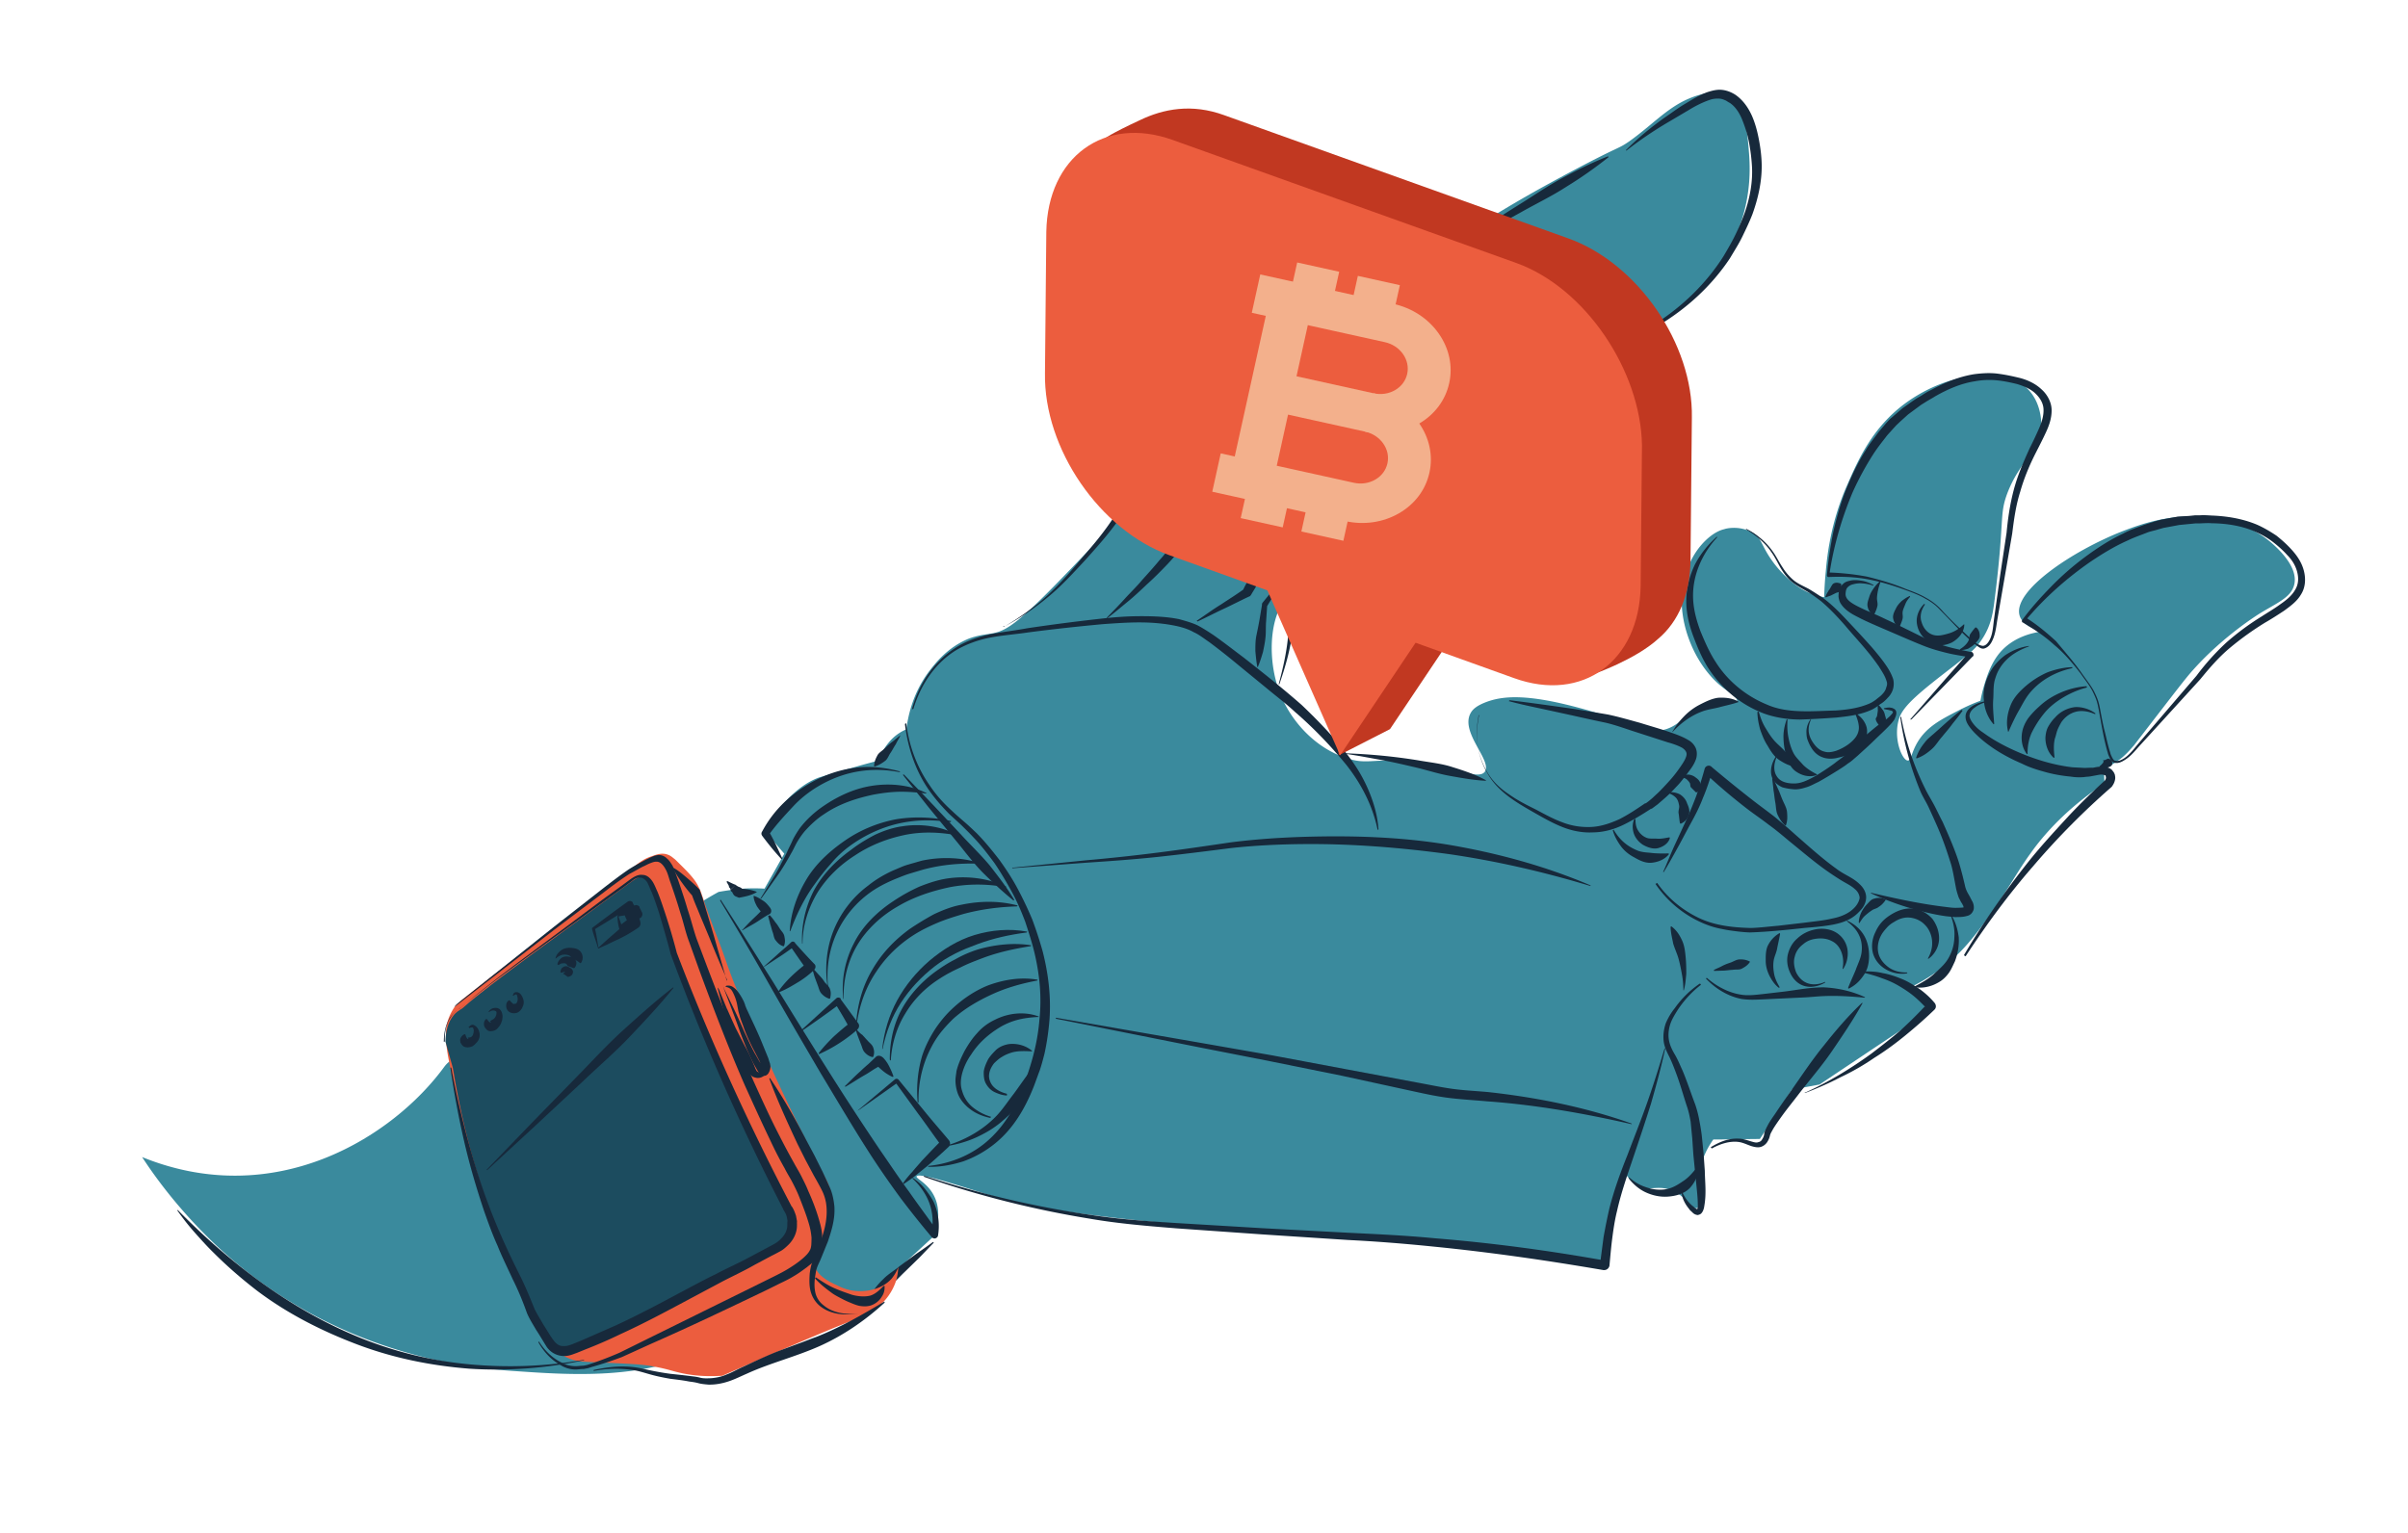 <svg width="559" height="356" fill="none" xmlns="http://www.w3.org/2000/svg"><path d="M166.804 207.115c-8.042 4.409-13.698 9.266-17.179 12.822-4.836 4.927-9.895 9.896-12.467 18.31-2.166 6.886-1.673 12.604-1.461 14.352 1.069 9.409 6.347 15.461 12.989 23.27 3.994 4.728 9.12 10.585 18.049 15.842 3.883 2.291 11.103 6.416 21.167 7.885 5.916.235 10.7.569 14.422.767 4.917-4.496 9.723-8.97 14.64-13.465.871-2.733 1.378-6.18-.098-9.144-1.496-3.072-4.337-4.105-4.084-4.6.486-1.096 11.944 2.906 19.377 5.092 3.53 1.015 10.326 2.873 32.991 5.226 22.777 2.332 36.077 2.638 50.874 3.558 13.29.866 32.729 2.593 56.608 6.507a50.803 50.803 0 011.329-11.98 55.49 55.49 0 013.189-9.424c.536 1.017 1.486 2.404 3.134 3.213 2.417 1.224 4.036.027 6.817.736 4.238 1.107 5.541 4.997 6.816 4.424 1.386-.595-.524-5.266 1.288-10.968.729-2.259 1.802-3.912 2.53-4.943 3.571.003 7.121-.102 10.802-.12 2.51-3.822 5.02-7.643 7.418-11.444l6.453-1.207c9.52-6.362 16.885-11.315 21.195-14.132.92-.619 2.984-1.899 3.177-3.946.173-2.156-2.123-3.961-3.154-4.55a44.202 44.202 0 005.604-3.283c4.694-3.225 7.507-6.656 9.005-8.5 6.445-8.022 9.259-13.911 13.104-19.212 3.188-4.507 8.51-10.53 17.22-16.294-.09-1.1-.07-2.221-.18-3.43 1.072-.424 2.751-1.296 4.441-2.73 1.285-1.134 2.124-2.185 2.509-2.592 10.473-13.579 12.041-15.66 13.852-17.675 7.336-8.188 15.722-13.221 15.722-13.221 4.037-2.431 7.142-3.682 7.73-6.697.76-3.941-3.557-7.938-5.216-9.416-1.506-1.282-5.045-4.196-11.629-5.534-10.316-2.205-19.006 1.208-23.092 2.755-11.482 4.493-25.513 13.822-23.867 19.548.354 1.274 1.658 2.706 5.076 3.743-2.022.267-6.453 1.207-9.579 4.809-2.085 2.401-3.097 5.607-3.735 7.738a32.765 32.765 0 00-.841 3.509c-1.295.466-3.217 1.272-5.523 2.486-3.784 1.936-6.07 3.258-8.043 5.638-2.519 3.153-2.369 5.807-3.299 5.757-1.264.013-3.478-5.048-2.04-9.675.921-3.077 4.928-6.285 12.981-12.484 3.106-2.48 4.836-3.698 6.435-6.231 2.054-3.178 2.399-6.259 2.652-7.983 2.536-19.692 1.13-20.435 3.043-25.598 3.24-8.539 8.459-10.185 7.875-17.004-.091-1.1-.484-5.05-3.649-7.81-3.033-2.672-6.937-2.612-9.931-2.611-8.031.161-14.465 3.934-17.814 6.349-7.8 5.704-11.018 13.122-13.681 19.207-3.795 8.643-4.627 16.509-4.912 19.914a84.692 84.692 0 00-.376 5.992 12.14 12.14 0 01-2.913-.796c-.859-.286-4.47-1.734-8.372-6.591-3.62-4.574-2.941-6.489-5.844-7.845-2.791-1.378-5.663-.729-6.088-.538-.557.104-2.741.736-5.21 3.545-4.462 5.08-4.606 11.7-4.647 12.713-.114 7.396 3.696 16.069 9.733 20.638 1.072.805 3.438 2.374 3.094 2.997-.324.731-2.7-.277-5.634.048-5.178.633-6.303 5.09-10.875 6.504-2.832.865-4.723-.011-10.761-2.122-19.154-6.362-26.083-5.848-30.523-4.347-2.701.952-3.561 1.895-3.996 2.647-2.611 4.511 5.073 11.118 3.252 13.694-1.386 1.823-6.109-.645-15.353-2.045-10.528-1.495-11.5.698-16.921-1.193-7.605-2.488-13.752-9.495-15.965-17.015-2.111-6.979-1.895-17.523 3.952-21.968 2.611-2.053 3.581-.558 6.485-2.889 4.613-3.657 3.724-8.407 9.461-14.061 1.083-.984 2.074-1.84 3.612-2.24 3.297-.84 6.301 1.057 7.373 1.862 7.041-6.681 14.174-13.49 21.216-20.17.395-2.197.811-4.286 1.095-6.462a26.583 26.583 0 007.333-.813c2.852-.757 5.614-1.385 7.829-3.7 2.034-2.056 2.743-4.423 3.057-5.822 2.61-.824 6.292-2.071 10.318-3.942 4.34-2.04 9.823-4.742 15.266-10.118 6.232-6.082 8.945-12.511 9.826-14.575 3.624-8.947 2.938-16.305 2.666-19.606-.362-4.402-.997-10.875-5.133-12.671-.88-.395-2.074-.618-4.967-.077-7.525 1.63-11.006 6.416-17.612 11.116-2.651 1.836-1.902.914-12.382 6.45-22.64 11.944-30.208 18.276-32.889 20.565-2.883 2.439-2.438 2.356-5.413 4.923-4.573 3.872-10.238 8.06-21.063 14.22a312.328 312.328 0 01-27.151 13.681c-.051 1.574-.214 3.169-.245 4.85.182.972.445 2.376-.072 3.925-.921 3.077-3.369 3.535-4.402 6.634-.87 2.732.13 5.003-.517 5.236-.87.275-2.022-4.65-5.248-5.276-1.547-.269-2.984.67-3.702 1.14-3.48 2.327-4.179 6.592-4.706 8.702-.76 2.711-5.282 7.468-14.55 17.023-9.946 10.241-12.566 11.624-15.459 12.166-1.78.333-3.267.387-5.634 1.277-4.805 2.016-7.598 5.555-9.166 7.636-3.775 5.064-4.849 10.405-5.214 13.378a10.598 10.598 0 00-4.137 3.12 11.849 11.849 0 00-2.227 4.104c-1.204.337-2.964.778-5.149 1.41-3.388.969-7.536 2.192-8.628 2.508-2.701.952-7.405 3.508-12.91 12.247 1.608 1.822 3.104 3.666 4.711 5.488-1.558 2.75-3.026 5.37-4.584 8.12a43.258 43.258 0 00-4.724-.01 57.933 57.933 0 00-5.957.779z" fill="#3A8A9D"/><path d="M167.239 208.818c4.205 6.476 8.299 12.973 12.393 19.47a1688.105 1688.105 0 0012.192 19.62 703.775 703.775 0 0012.596 19.321c2.204 3.163 4.296 6.348 6.611 9.49 2.204 3.163 4.499 6.198 6.703 9.361l-1.538.4a12.691 12.691 0 00-.361-6.86c-.758-2.205-2.184-4.285-3.994-5.958l-.02-.108.112-.02c1.051.697 2.012 1.523 2.77 2.498.758.976 1.537 2.059 2.093 3.184 1.02 2.379 1.394 4.991.968 7.641-.03.452-.546.772-.9.727-.243-.066-.375-.154-.506-.241a222.593 222.593 0 01-7.219-9.041 216.046 216.046 0 01-6.611-9.49c-4.206-6.476-8.097-13.123-12.1-19.749-3.892-6.646-7.784-13.293-11.565-19.96a832.986 832.986 0 00-11.675-19.94c-.02-.108-.02-.108.091-.129-.172-.303-.04-.216-.04-.216zm49.473 79.8c-1.063 1.092-2.216 2.314-3.279 3.406l-3.409 3.32c-1.174 1.113-2.216 2.314-3.43 3.211-1.326.919-2.671 1.729-4.279 2.365-.112.021-.112.021-.132-.087l-.02-.108c.759-1.483 1.801-2.684 2.975-3.797 1.062-1.093 2.519-1.924 3.713-2.929l3.844-2.842a157.134 157.134 0 003.865-2.734c.111-.021.111-.021.131.087.112-.021.112-.021.021.108zm-2.109-15.584c12.632 4.118 25.527 7.182 38.664 9.082 6.524 1.015 13.169 1.448 19.814 1.881l19.915 1.191 20.005 1.063c6.625.325 13.361.63 20.047 1.279 13.33 1.082 26.559 2.854 39.666 5.207l-1.305 1.026.852-6.528c.395-2.197.81-4.286 1.317-6.504 1.053-4.219 2.572-8.414 4.222-12.522 1.539-4.086 3.189-8.194 4.616-12.26 1.428-4.066 2.724-8.219 3.999-12.48 0 0 .091-.129.112-.021 0 0 .131.087.02.108-.922 4.307-2.087 8.547-3.271 12.679-1.296 4.153-2.704 8.327-4.111 12.501-1.407 4.174-2.835 8.24-3.777 12.439-.526 2.11-.831 4.178-1.114 6.354-.284 2.176-.457 4.331-.65 6.378-.122.582-.617 1.01-1.194 1.006l-.111.021c-13.087-2.245-26.225-4.146-39.485-5.465-6.574-.67-13.239-1.211-19.864-1.536l-19.935-1.3-19.955-1.407c-6.665-.541-13.33-1.082-19.874-2.205a228.768 228.768 0 01-38.673-9.75s-.132-.087-.021-.108c-.02-.108.071-.237.091-.129zm176.185-43.121a20.79 20.79 0 00-.352-3.733c-.222-1.187-.465-2.483-.798-3.65-.334-1.166-.889-2.292-1.223-3.458-.222-1.188-.555-2.355-.595-3.8-.021-.108.091-.128.091-.128l.111-.021c1.203.892 1.871 1.996 2.447 3.229.576 1.233.707 2.55.838 3.866.131 1.316.151 2.654.15 3.883-.111 1.25-.203 2.608-.557 3.791.02.108-.091.129-.091.129.111-.021-.021-.108-.021-.108zm-6.019-24.797c2.355 3.359 5.632 6.098 9.434 7.957 3.802 1.858 8.03 2.297 12.197 2.411 2.063-.05 4.198-.338 6.352-.517l6.312-.734c2.134-.287 4.288-.467 6.271-.95 2.002-.374 3.925-1.18 5.169-2.531.678-.685 1.093-1.545 1.194-2.234-.01-.669-.394-1.491-1.071-2.035-.698-.651-1.466-1.066-2.498-1.655-.9-.502-1.82-1.112-2.74-1.722-3.55-2.353-6.714-5.114-9.97-7.745-1.638-1.37-3.145-2.652-4.874-3.893-1.618-1.262-3.327-2.395-5.076-3.743-3.367-2.611-6.512-5.263-9.586-8.152l1.629-.528c-.638 2.131-1.296 4.153-2.177 6.217-.769 2.044-1.781 4.021-2.814 5.89-1.032 1.869-2.044 3.846-3.076 5.715-1.033 1.869-2.065 3.738-3.209 5.628l-.111.021-.02-.108c.901-1.956 1.67-3.999 2.571-5.956l2.702-5.869a88.43 88.43 0 002.46-5.935c.658-2.022 1.317-4.045 1.863-6.047.122-.581.638-.901 1.235-.789.131.087.374.153.394.261a325.195 325.195 0 009.636 7.807c1.618 1.262 3.347 2.503 4.965 3.765 1.638 1.369 3.276 2.739 4.803 4.129 3.165 2.76 6.218 5.541 9.545 7.936.809.631 1.709 1.133 2.609 1.635.9.502 1.932 1.091 2.781 1.938.829.739 1.628 1.93 1.536 3.288-.091 1.358-.82 2.388-1.7 3.223-1.629 1.757-3.905 2.518-6.019 2.914-2.114.395-4.268.575-6.423.754-4.177.446-8.466.913-12.815 1.056-1.042-.028-2.215-.144-3.277-.281-1.062-.136-2.124-.273-3.206-.517-2.144-.382-4.126-1.128-6.038-2.111a25.525 25.525 0 01-9.383-8.302c-.02-.108-.02-.108.091-.128.314-.171.314-.171.334-.063zm-41.558-38.709c-.882 4.522-.216 9.314 2.241 13.212 1.162 1.906 2.841 3.492 4.813 4.799 1.86 1.328 3.903 2.398 6.057 3.448 2.043 1.07 4.106 2.249 6.33 3.062 2.114.834 4.369 1.194 6.655 1.102 2.286-.093 4.451-.833 6.575-1.789 2.104-1.064 3.946-2.302 5.989-3.69l-.202.15c.111-.021.091-.129.202-.15l.111-.021.112-.021.202-.149.405-.299.698-.578c.496-.428.88-.835 1.376-1.263.88-.835 1.74-1.778 2.6-2.721a29.352 29.352 0 002.337-2.895c.729-1.03 1.458-2.06 1.741-3.007.142-.474.081-.798-.091-1.101-.171-.303-.455-.585-.849-.847-.9-.502-2.134-.941-3.347-1.273l-7.231-2.335c-2.448-.771-4.804-1.671-7.211-2.227a437.978 437.978 0 01-7.444-1.624l-7.443-1.625c-2.518-.534-5.037-1.069-7.464-1.732-.111.02-.131-.088-.02-.108l.091-.129c5.067.616 10.154 1.341 15.241 2.065 2.499.427 5.108.833 7.606 1.26 2.518.534 5.077 1.285 7.504 1.948 2.448.771 4.875 1.435 7.342 2.314 1.234.44 2.468.879 3.762 1.643a4.03 4.03 0 011.719 1.801c.384.822.344 1.836.131 2.546-.516 1.549-1.377 2.492-2.105 3.522-.84 1.051-1.569 2.081-2.54 3.045a33.69 33.69 0 01-2.823 2.763l-1.487 1.284-.809.598-.405.299-.202.15-.111.02s-.112.021 0 0c0 0 .111-.02.091-.128l-.203.149c-1.952 1.259-4.016 2.539-6.231 3.624-2.216 1.085-4.623 1.759-7.152 1.785-2.508.133-5.027-.401-7.272-1.322s-4.308-2.099-6.371-3.278c-2.062-1.178-4.125-2.357-6.006-3.793-1.881-1.436-3.58-3.129-4.782-5.251-2.497-4.114-2.961-9.055-1.968-13.599-.02-.108.091-.128.091-.128-.385.407-.253.494-.253.494zm69.402 9.031c-.759 1.483-1.083 3.443-.133 4.83.839 1.407 2.741 1.722 4.339 1.646 1.598-.075 3.166-.927 4.734-1.779 1.548-.96 2.984-1.899 4.4-2.946.699-.578 1.417-1.047 2.115-1.625a14.346 14.346 0 001.851-1.799c1.265-1.242 2.53-2.484 3.926-3.639 1.396-1.155 2.792-2.31 4.229-3.249.293-.279.698-.578.88-.835.294-.279.476-.536.456-.644.091-.129-.193-.411-.658-.436-.374-.153-.839-.178-1.325-.311-.111.021-.131-.087-.131-.087l.091-.129c.445-.083.89-.166 1.355-.141.243.066.466.024.729.199.242.066.637.327.717.759.142.756-.223 1.271-.364 1.744-.274.387-.547.773-.931 1.18-1.245 1.35-2.53 2.485-3.794 3.727-1.265 1.242-2.55 2.376-3.926 3.639-.698.578-1.376 1.263-2.205 1.753-.699.578-1.528 1.068-2.246 1.538-1.548.96-3.096 1.92-4.664 2.772-.85.382-1.679.872-2.549 1.147-.87.274-1.851.57-2.893.541a13.519 13.519 0 01-2.852-.472c-.88-.394-1.689-1.025-2.184-1.826-.9-1.732-.353-3.733.629-5.258l.111-.021c.273-.386.273-.386.293-.278zm28.729-8.949a63.444 63.444 0 005.506 16.513c.576 1.233 1.395 2.532 2.103 3.852.707 1.321 1.304 2.662 2.011 3.982 1.193 2.682 2.385 5.364 3.376 8.196.485 1.361.879 2.852 1.273 4.343l.515 2.138c.121.648.353 1.275.697 1.881l.516.909.192.411c.151.195.192.411.343.606.192.411.404.93.323 1.727-.05.345-.303.839-.597 1.118-.293.278-.607.448-.941.511-1.092.316-1.911.246-2.71.283-.82-.07-1.639-.14-2.347-.231-3.074-.431-5.987-1.227-8.789-2.043a68.142 68.142 0 01-8.434-3.228s-.131-.087-.02-.108c0 0 .091-.128.111-.02 5.785 1.376 11.661 2.623 17.548 3.31.708.091 1.416.182 2.103.165.688-.017 1.376-.034 1.71-.096l.111-.021-.091.129-.081-.432c-.02-.108-.152-.195-.192-.411l-.323-.498c-.172-.303-.364-.714-.536-1.017-.253-.735-.526-1.578-.667-2.334l-.404-2.159c-.262-1.403-.525-2.807-1.01-4.169-.859-2.744-1.829-5.468-3.021-8.15-.597-1.341-1.193-2.682-1.769-3.915-.596-1.341-1.395-2.532-1.991-3.874-2.294-5.492-3.81-11.131-4.657-16.894-.081-.432-.101-.54.142-.474-.132-.087 0 0 0 0z" fill="#17293B"/><path d="M411.651 180.758c.384.822.788 1.752 1.172 2.574.384.822.677 1.773 1.061 2.595.404.93.9 1.731.97 2.723.071.993.121 1.877-.254 2.953.02.108-.091.129-.222.042-.829-.739-1.345-1.648-1.729-2.47-.384-.822-.343-1.836-.525-2.807-.182-.972-.232-1.856-.414-2.828-.07-.992-.232-1.856-.302-2.849.02.108 0 .001.243.067-.132-.087 0 0 0 0zm-15.269 46.433c2.336 2.021 5.259 3.485 8.202 3.829 1.416.182 3.105-.022 4.571-.185l4.734-.55c3.156-.367 6.251-1.057 9.599-1.013 3.257.173 6.503.906 9.406 2.263 0 0 .131.087.02.108l-.112.021c-3.165-.302-6.311-.496-9.396-.366-1.486.055-3.064.238-4.662.314l-4.795.226-4.794.226c-1.598.076-3.196.151-4.855-.097-3.226-.626-6.098-2.435-8.251-4.714l-.021-.108c.223-.042.334-.062.354.046zm1.479-1.953c.627-.341 1.275-.574 1.902-.914.627-.341 1.275-.574 2.033-.828.648-.233 1.255-.681 2.054-.719.687-.017 1.507.053 2.275.468.111-.021.132.087.041.216-.547.773-1.174 1.114-1.801 1.454-.627.341-1.356.142-2.134.288-.688.017-1.467.162-2.155.179-.688.017-1.487.055-2.174.072l-.041-.216zm-3.036 3.473c-2.114 1.624-3.925 3.639-5.362 5.807-.709 1.139-1.417 2.277-1.771 3.46-.355 1.184-.467 2.434-.245 3.621.223 1.188.779 2.313 1.446 3.417.687 1.213 1.132 2.359 1.708 3.592 1.041 2.487 1.859 5.015 2.769 7.415.444 1.146.838 2.637 1.081 3.932.242 1.296.484 2.591.635 4.015l.394 3.949.281 3.97c.04 2.674.393 5.178-.103 8.064-.051.345-.102.69-.264 1.055-.071.237-.162.366-.344.623-.182.258-.496.428-.941.511-.708-.091-.991-.373-1.274-.655-.283-.282-.546-.457-.718-.76-.889-1.062-1.597-2.383-1.728-3.699-.02-.108-.02-.108.091-.129 0 0 .111-.021.132.087a8.835 8.835 0 002.294 3.035c.263.174.546.457.678.544.263.174.506.24.506.24l-.112.021s.091-.129.071-.237c.071-.236.122-.581.081-.797.001-1.229-.11-2.437-.241-3.754l-.393-3.949-.393-3.949-.262-3.861c-.131-1.317-.242-2.525-.373-3.841-.242-1.296-.444-2.376-.929-3.737-.819-2.529-1.526-5.078-2.435-7.478-.465-1.254-.91-2.4-1.486-3.633-.556-1.125-1.263-2.445-1.415-3.87-.151-1.424.052-2.803.497-4.115a14.579 14.579 0 012.105-3.522 22.857 22.857 0 015.737-5.654l.111-.021c.263.174.172.303.172.303zm2.324 37.667c1.862-1.13 3.986-2.086 6.424-1.984 1.153.008 2.275.469 3.246.734.485.133.971.265 1.396.074.445-.083.738-.361.9-.727.273-.386.415-.86.446-1.312.121-.582.465-1.205.718-1.699.506-.989 1.144-1.89 1.781-2.791 1.164-1.782 2.439-3.585 3.714-5.388 2.55-3.605 4.878-7.169 7.691-10.601 2.701-3.41 5.534-6.733 8.762-9.795l.111-.021.02.108c-2.155 3.867-4.594 7.452-7.033 11.036-2.439 3.585-5.383 6.929-7.973 10.319-1.296 1.695-2.702 3.41-3.977 5.213-.638.901-1.275 1.803-1.801 2.683-.253.495-.527.881-.668 1.354a4.603 4.603 0 01-.719 1.699c-.364.515-.971.964-1.639 1.089-.667.125-1.396-.074-1.881-.207-1.102-.352-2.002-.854-3.064-.991-2.124-.273-4.289.467-6.171 1.489-.111.021-.111.021-.131-.087-.132-.087-.152-.195-.152-.195z" fill="#17293B"/><path d="M419.183 253.653c5.412-2.464 10.48-5.535 15.245-8.996 2.317-1.775 4.634-3.549 6.91-5.539 2.165-1.969 4.199-4.025 6.212-6.19l-.071 1.466c-1.001-1.042-2.002-2.084-3.094-2.997-1.092-.913-2.275-1.697-3.57-2.461-1.294-.763-2.548-1.311-4.024-1.817-1.366-.527-2.822-.925-4.39-1.302-.111.021-.131-.087-.131-.087l.091-.129c1.598-.075 3.105-.022 4.673.355 1.547.27 3.024.776 4.52 1.39 1.497.613 2.812 1.485 4.126 2.356 1.335.98 2.447 2.001 3.489 3.259.323.498.313 1.058-.072 1.466-2.145 2.077-4.421 4.067-6.718 5.949-2.296 1.882-4.724 3.677-7.304 5.277a55.155 55.155 0 01-7.8 4.476c-2.62 1.383-5.391 2.572-8.183 3.653-.112.021-.112.021-.132-.087l.223-.042zm36.755-31.903c4.372-7.41 9.36-14.6 14.764-21.421 2.701-3.411 5.666-6.647 8.631-9.883 2.964-3.236 6.08-6.277 9.328-9.231l-.091.129c.182-.258.344-.623.304-.839l-.061-.324-.02-.108s-.374-.154-.728-.199c-.354-.046-.799.038-1.244.121l-.668.125-.779.145c-.556.104-1.021.08-1.578.184-1.021.079-2.063.051-3.014-.107-1.992-.186-3.894-.501-5.835-1.031-1.942-.531-3.773-1.083-5.552-1.979-3.631-1.555-6.988-3.497-9.89-6.083-.698-.652-1.396-1.303-2.002-2.084-.607-.78-1.234-1.669-1.213-2.79 0-1.229.992-2.085 1.821-2.575.941-.512 1.811-.786 2.813-.973.111-.021.111-.021.131.087.02.108.02.108-.091.129-.87.274-1.831.677-2.529 1.255-.718.469-1.265 1.242-1.235 2.019.142.755.617 1.449 1.203 2.121.587.672 1.264 1.216 2.053 1.739 2.932 2.133 6.36 3.838 9.839 5.199 3.479 1.361 7.12 2.356 10.771 2.79l2.792.148c.465.025.91-.058 1.375-.033.223-.042.466.024.688-.017l.779-.146c.556-.104 1.021-.079 1.598-.075.597.111 1.284.094 1.982.746l.455.586c.041.215.172.303.212.518.061.324.122.648.071.993-.102.689-.355 1.184-.719 1.699l-.091.128a175.302 175.302 0 00-18.303 18.508c-5.686 6.539-10.827 13.534-15.573 20.79l-.111.021c-.263-.174-.263-.174-.283-.282zm-.355-56.695c-.728 1.03-1.568 2.081-2.317 3.003-.729 1.03-1.589 1.973-2.429 3.024-.86.943-1.457 2.06-2.448 2.916-.992.856-2.003 1.604-3.409 2.091-.112.02-.112.02-.132-.088l-.02-.108c.445-1.312 1.154-2.45 1.903-3.372.728-1.03 1.851-1.799 2.731-2.634.992-.856 1.872-1.691 2.864-2.547.991-.856 1.983-1.712 2.994-2.46l.111-.02c.132.087.152.195.152.195zm27.594-8.849c.951 1.387 1.992 2.645 2.851 4.16.364.714.748 1.536 1.001 2.271.273.843.414 1.599.576 2.462.302 1.62.605 3.239 1.019 4.838.415 1.598.718 3.218 1.243 4.795.081.432.253.735.445 1.146.171.303.363.714.717.76.729.199 1.467-.163 2.185-.632 1.326-.918 2.327-2.335 3.461-3.664l6.617-7.719 6.617-7.718a56.484 56.484 0 016.861-7.652 60.007 60.007 0 018.295-6.133c1.437-.939 2.894-1.77 4.31-2.817 1.325-.918 2.63-1.945 3.41-3.319.799-1.267.87-2.733.477-4.224-.394-1.49-1.213-2.79-2.346-3.919-1.021-1.15-2.396-2.345-3.599-3.237-1.335-.98-2.741-1.722-4.237-2.336-2.994-1.228-6.311-1.725-9.659-1.769-.819-.071-1.73-.012-2.529.026l-1.264.013-1.244.121-2.488.241-2.448.458-1.224.229-1.204.337c-.758.254-1.649.42-2.407.674-1.497.615-3.126 1.143-4.603 1.866-3.085 1.36-5.978 3.13-8.74 4.987-5.504 3.823-10.643 8.36-14.974 13.527l-.121-.647c2.609 1.635 4.924 3.548 7.149 5.59 2.082 2.516 4.125 4.815 5.853 7.285zm-.202.15c-1.82-2.341-3.751-4.662-6.066-6.575-2.225-2.042-4.722-3.698-7.311-5.225-.243-.066-.303-.39-.121-.648 2.024-2.725 4.31-5.275 6.728-7.739a65.217 65.217 0 017.821-6.826c2.833-2.094 5.706-3.972 8.882-5.46 1.568-.852 3.197-1.38 4.917-2.037.869-.275 1.739-.549 2.498-.803l1.315-.357 1.335-.25 2.559-.479 2.62-.155 1.355-.141 1.265-.013c.91-.059 1.729.011 2.66.061 3.479.131 7.039.694 10.407 2.076 1.628.701 3.185 1.639 4.631 2.597 1.355 1.088 2.599 2.196 3.772 3.541 1.172 1.345 2.143 2.839 2.597 4.654.455 1.814.373 3.841-.699 5.494-.962 1.632-2.489 2.7-3.906 3.747-1.436.939-2.873 1.879-4.33 2.71a69.153 69.153 0 00-8.225 5.896c-2.59 2.16-4.765 4.69-6.92 7.328l-6.881 7.544-6.88 7.544c-1.153 1.221-2.155 2.638-3.703 3.598-.718.469-1.659.98-2.65.607-.506-.241-.698-.652-.89-1.063-.192-.411-.384-.822-.444-1.145-.94-3.177-1.455-6.544-2.06-9.783-.162-.864-.303-1.619-.576-2.462-.253-.735-.637-1.557-1.001-2.271-.707-1.321-1.749-2.578-2.699-3.965zm-39.469 10.622c4.462-5.08 8.904-10.269 13.477-15.37l.425 1.038c-1.79-.336-3.56-.563-5.371-1.007-1.81-.443-3.509-.908-5.249-1.588-1.739-.68-3.367-1.381-4.995-2.083l-4.885-2.103c-1.628-.701-3.256-1.402-4.904-2.211-.769-.415-1.649-.809-2.438-1.332-.788-.523-1.597-1.154-2.244-2.15-.324-.498-.425-1.038-.526-1.578.011-.561.021-1.121.163-1.595.141-.473.486-1.096.89-1.395.385-.407.921-.619 1.477-.723.981-.296 2.043-.159 2.994-.002.951.158 1.831.552 2.599.967l.02.108-.111.021a9.73 9.73 0 00-2.63-.514c-.819-.071-1.709.096-2.468.35-.738.361-1.123.768-1.224 1.458-.051.344-.101.689-.041 1.013.061.324.233.627.384.822.759.976 2.518 1.764 4.035 2.486 1.628.701 3.256 1.402 4.905 2.211 3.276 1.51 6.462 3.149 9.627 4.68 1.628.701 3.236 1.294 4.935 1.759 1.699.464 3.489.799 5.168 1.156l.112-.021c.354.046.546.457.495.801.02.108-.071.237-.182.258-4.725 4.906-9.471 9.704-14.196 14.611l-.111.02c-.222.042-.242-.066-.131-.087z" fill="#17293B"/><path d="M423.782 138.488c.162-.366.324-.731.597-1.118.162-.365.456-.643.618-1.009.182-.257.324-.731.748-.922.425-.191.891-.167 1.508.053.111-.021.131.087.151.195a2.398 2.398 0 01-.182 1.487c-.162.365-.628.341-1.052.532-.314.17-.739.362-1.053.532-.424.191-.758.254-1.183.445-.111.021-.223.041-.152-.195-.091.128-.111.021 0 0zm-35.481 31.33c.688-1.246 1.619-2.426 2.681-3.519a13.957 13.957 0 013.642-2.692c1.366-.703 2.843-1.426 4.309-1.588 1.599-.076 3.126.085 4.531.828 0 0 .132.087.041.216l-.111.021c-1.518.507-2.853.757-4.168 1.115-1.315.357-2.67.499-3.965.965-2.59.931-4.927 2.597-6.94 4.762l-.111.02s-.021-.108.091-.128zm-177.911-1.809c.616 5.136 2.475 10.152 5.457 14.399 1.446 2.187 3.185 4.097 5.126 5.857.981.934 1.942 1.76 2.902 2.585.961.826 1.942 1.76 2.922 2.694 1.851 1.889 3.499 3.927 5.167 6.073 1.557 2.167 3.002 4.355 4.246 6.692a85.625 85.625 0 013.416 7.183 92.04 92.04 0 012.435 7.478c1.303 5.119 1.958 10.472 1.572 15.796a60.043 60.043 0 01-1.165 7.927c-.335 1.292-.669 2.584-1.114 3.896-.466 1.204-.911 2.517-1.377 3.721-1.954 4.947-4.727 9.823-9.138 13.33a25.214 25.214 0 01-7.193 4.027c-2.609.823-5.28 1.323-8.051 1.282-.111.021-.131-.087-.131-.087-.021-.108.091-.129.091-.129 5.31-.546 10.429-2.732 14.152-6.222 3.834-3.511 6.314-8.109 8.065-12.906 1.843-4.926 3.129-9.747 3.535-14.963.538-5.129.054-10.178-1.117-15.21-.576-2.463-1.395-4.991-2.193-7.412-.909-2.4-1.93-4.779-3.153-7.008-1.223-2.23-2.578-4.546-4.003-6.626-1.537-2.059-3.074-4.118-4.924-6.007-.869-.954-1.85-1.888-2.699-2.735-.981-.934-1.942-1.76-2.923-2.694-1.85-1.888-3.609-3.906-5.055-6.094-2.891-4.375-4.548-9.54-5.163-14.677-.02-.108.091-.129.091-.129.202-.149.222-.041.222-.041zm-41.521 36.593c.374.154.637.328 1.011.482.131.087.374.153.505.24l.243.067.132.087c-2.145 2.077-.587.556-1.063 1.092.476-.536-1.062 1.093 1.063-1.092l.131.087.263.174c.131.087.263.174.506.241.374.153.637.328.809.631l-.86-.286c1.284.095 2.569.189 3.934.716.111-.021.132.087.041.216l-.112.021c-1.254.682-2.589.931-3.813 1.16l-.111.021-.749-.307c-.374-.153-.546-.457-.718-.76-.04-.216-.172-.303-.303-.39l-.152-.195-.02-.108-.02-.108c2.236-2.206.587-.557 1.062-1.092-.495.427 1.083-.985-1.062 1.092l-.02-.108-.02-.108-.152-.195c-.132-.087-.172-.303-.212-.519l-.516-.909s.091-.129.203-.15zm40.186-33.885c-.324.731-.78 1.375-1.103 2.106-.456.643-.78 1.374-1.235 2.018-.455.644-.648 1.462-1.366 1.932-.607.449-1.325.918-2.307 1.213-.111.021-.131-.087-.131-.087.041-1.013.365-1.744.709-2.367.324-.731 1.062-1.093 1.649-1.649.587-.557 1.174-1.114 1.781-1.562.607-.449 1.193-1.006 1.8-1.455l.112-.02c.07-.237.091-.129.091-.129zm-.358 8.559c-2.983-.56-5.997-.666-9.022-.212-3.024.454-5.836 1.427-8.456 2.81-2.62 1.384-5.048 3.179-7.062 5.344-2.013 2.164-4.027 4.328-5.666 6.646l-.051-.884c1.183 2.013 2.164 4.176 3.144 6.339.02.108.02.108-.091.129l-.111.021c-1.588-1.714-3.084-3.557-4.469-5.421-.172-.303-.212-.519-.05-.885l.091-.129a26.6 26.6 0 015.767-7.336 31.776 31.776 0 017.901-5.165 27.02 27.02 0 019.114-2.375c3.065-.238 6.251.172 9.163.968 0 0 .132.087.021.108l-.223.042z" fill="#17293B"/><path d="M176.533 208.644l3.269-5.305c1.053-1.761 1.974-3.609 2.895-5.457.394-.968.921-1.849 1.315-2.816a22.165 22.165 0 011.67-2.771c1.295-1.695 2.854-3.215 4.675-4.561 3.551-2.564 7.557-4.543 11.916-5.246 4.36-.704 8.941-.22 12.744 1.639 0 0 .131.087.02.108l-.112.021c-2.123-.274-4.227-.439-6.179-.409-2.064.051-4.087.317-6.089.692-3.986.857-7.89 2.146-11.259 4.452-1.75 1.11-3.217 2.502-4.553 3.98a19.045 19.045 0 00-1.73 2.447c-.526.881-.921 1.848-1.448 2.729-1.032 1.869-2.084 3.63-3.268 5.304l-3.643 5.151-.111.021c-.203.15-.223.042-.112.021zm9.677 10.481c-.211-4.207.731-8.405 2.665-12.231 2.044-3.846 5.14-6.995 8.691-9.558 1.71-1.326 3.571-2.456 5.564-3.499 2.013-.936 4.178-1.676 6.312-1.963 4.36-.704 8.982-.004 12.804 1.963l.02.108-.111.021c-4.177-.784-8.344-.898-12.329-.041-3.986.857-7.85 2.362-11.33 4.689-3.5 2.219-6.525 5.131-8.742 8.674-2.105 3.523-3.421 7.568-3.452 11.708.02.108-.092.129-.092.129s.132.087 0 0z" fill="#17293B"/><path d="M220.548 190.914c-4.157-.675-8.395-.553-12.36.412-3.965.965-7.769 2.794-11.006 5.188a24.978 24.978 0 00-4.401 4.175c-1.336 1.479-2.54 3.045-3.724 4.719-2.388 3.24-4.119 6.916-5.586 10.766 0 0-.092.128-.112.021 0 0-.131-.088-.02-.108.254-4.182 1.682-8.248 3.878-11.899s5.444-6.605 9.015-9.061c3.571-2.456 7.637-4.11 11.866-4.901 4.248-.683 8.546-.481 12.632.43.111-.02.132.088.02.108-.091.129-.091.129-.202.15zm-48.184 24.991c.86-.943 1.629-1.758 2.51-2.593.88-.835 1.76-1.67 2.509-2.592l-.183 1.487c-.546-.457-1.001-1.042-1.476-1.735-.364-.715-.728-1.429-.778-2.313-.02-.108.091-.129.091-.129.86.286 1.517.722 2.174 1.158.658.436 1.113 1.021 1.568 1.606l.171.303c.192.411.071.993-.354 1.184-1.052.532-2.064 1.28-3.096 1.92-1.031.64-2.084 1.172-3.115 1.812-.112.02-.112.02-.132-.088l.111-.02zm26.638 42.058l8.761-7.337a.607.607 0 01.819.07l5.814 7.069c1.951 2.429 3.993 4.728 5.924 7.049.324.498.314 1.059-.071 1.466-1.669 1.541-3.339 3.082-5.028 4.516l-2.702 2.181c-.9.727-1.821 1.346-2.741 1.965-.111.021-.111.021-.132-.087l-.02-.108a24.733 24.733 0 012.155-2.637c.749-.923 1.518-1.737 2.176-2.53 1.538-1.629 3.076-3.257 4.725-4.907l-.071 1.466c-1.84-2.449-3.589-5.027-5.429-7.476l-5.429-7.477.819.071-9.257 6.536-.111.02c-.293.279-.314.171-.202.15zm-2.912-5.713c1.174-1.113 2.327-2.335 3.612-3.469a36.044 36.044 0 011.872-1.691l1.76-1.67c.385-.407 1.093-.316 1.507.054l.132.087c.566.564 1.041 1.257 1.405 1.972.364.714.748 1.536 1.021 2.379.02.107.02.107-.091.128l-.111.021a9.728 9.728 0 01-2.215-1.373c-.678-.544-1.244-1.109-1.81-1.673l1.638.14c-.718.47-1.456.831-2.175 1.301-.718.47-1.436.939-2.063 1.28-1.457.831-2.782 1.749-4.239 2.58-.111.021-.111.021-.132-.087-.202.15-.091.129-.111.021z" fill="#17293B"/><path d="M213.031 256.009c-.332-3.625.003-7.375 1.066-10.926.587-1.786 1.417-3.505 2.378-5.138.962-1.632 2.166-3.198 3.41-4.548 2.601-2.721 5.838-5.115 9.48-6.578 3.662-1.355 7.576-1.976 11.379-1.346.111-.021.131.087.131.087l-.091.129c-3.671.687-7.171 1.676-10.459 3.185-3.288 1.509-6.403 3.321-9.064 5.718-1.265 1.242-2.51 2.592-3.511 4.009-1.002 1.416-1.852 3.028-2.571 4.727a26.374 26.374 0 00-1.945 10.532c.02.107-.091.128-.091.128-.092.129-.112.021-.112.021z" fill="#17293B"/><path d="M206.561 246.046c-.019-3.796.741-7.737 2.512-11.197 1.771-3.46 4.534-6.546 7.66-8.919 1.618-1.196 3.257-2.285 5.048-3.179a26.827 26.827 0 015.543-2.377c3.834-1.053 8.011-1.499 11.925-.89.112-.021.132.087.132.087l-.091.129c-3.915.62-7.566 1.415-11.117 2.75-1.72.657-3.551 1.334-5.23 2.207-1.699.765-3.378 1.638-5.017 2.726-3.187 2.049-5.899 4.791-7.821 8.056-1.944 3.156-3.078 6.944-3.301 10.673.02.108-.091.129-.091.129-.132-.087-.152-.195-.152-.195z" fill="#17293B"/><path d="M204.812 243.468c.426-3.879 1.56-7.666 3.442-11.147 1.883-3.481 4.513-6.654 7.488-9.222 3.086-2.588 6.586-4.807 10.511-5.988 3.924-1.181 8.122-1.52 12.056-.803.112-.021.132.087.132.087l-.091.129c-3.935.513-7.698 1.328-11.36 2.683-1.831.678-3.55 1.335-5.23 2.208-1.679.872-3.338 1.853-4.845 3.029-3.015 2.352-5.707 5.202-7.761 8.379-2.054 3.178-3.451 6.791-4.231 10.624.02.108-.091.129-.091.129s-.132-.087-.02-.108z" fill="#17293B"/><path d="M198.786 237.109c.365-4.202 1.55-8.335 3.746-11.986 2.176-3.759 5.161-6.887 8.712-9.451a69.414 69.414 0 015.584-3.391c2.013-.935 4.046-1.762 6.272-2.178 4.319-.92 8.799-.976 13.037.131.111-.021.131.087.02.108l-.091.129c-4.238.122-8.395.676-12.451 1.77-1.963.591-3.925 1.181-5.847 1.988-1.922.806-3.824 1.72-5.574 2.83-3.5 2.219-6.525 5.131-8.762 8.566-2.348 3.456-3.795 7.414-4.424 11.443.02.107-.091.128-.091.128-.111.021-.131-.087-.131-.087z" fill="#17293B"/><path d="M195.774 232.085a22.774 22.774 0 012.412-12.965c2.004-4.062 5.413-7.382 9.207-9.879a41.66 41.66 0 016.049-3.366c2.145-.848 4.421-1.609 6.666-1.917 4.603-.638 9.447.021 13.492 1.946 0 0 .132.087.02.108l-.111.02a34.75 34.75 0 00-13.017-.023c-4.208.899-8.335 2.229-12.169 4.511-3.743 2.152-7.082 5.235-9.278 8.886-2.196 3.651-3.32 8.107-3.2 12.443.02.107-.091.128-.091.128l.02.108z" fill="#17293B"/><path d="M192.164 229.408c-.697-4.339-.392-8.865 1.238-13.081 1.63-4.216 4.493-7.991 8.136-10.684 1.8-1.454 3.773-2.605 5.897-3.561 1.073-.424 2.125-.956 3.217-1.272 1.093-.316 2.185-.632 3.389-.969 4.541-.961 9.305-.735 13.583.588 0 0 .132.087.02.108 0 0-.091.128-.111.02-4.521-.16-8.83.199-13.109 1.335-1.092.316-2.073.611-3.054.907-1.093.316-2.054.719-3.126 1.143-2.033.827-3.935 1.741-5.776 2.98-3.572 2.455-6.405 5.779-8.206 9.691-1.802 3.913-2.481 8.286-2.027 12.559.02.108-.091.128-.091.128l.02.108zm-14.856-4.931c1.082-.984 2.074-1.84 3.157-2.825 1.082-.984 2.185-1.861 3.156-2.825.293-.278.647-.233.931.049l.02.108c1.456 1.628 2.912 3.255 4.479 4.861.414.37.313 1.059-.092 1.358l-.091.129a21.153 21.153 0 01-3.733 2.821c-1.345.81-2.691 1.621-4.299 2.257-.111.021-.111.021-.132-.087l-.02-.108a24.263 24.263 0 013.127-3.602 38.155 38.155 0 013.581-3.016l-.182 1.486a313.593 313.593 0 01-3.781-5.438l.95.158c-1.123.768-2.337 1.666-3.571 2.455-1.234.79-2.357 1.559-3.591 2.348-.111.021-.111.021-.132-.087.243.066.223-.042.223-.042z" fill="#17293B"/><path d="M188.938 225.095l1.305 1.433c.434.477.869.954 1.213 1.56.435.478.981.934 1.213 1.561.232.627.242 1.296.05 2.114.02.108-.091.129-.202.149-.86-.286-1.406-.742-1.841-1.22-.435-.477-.556-1.125-.788-1.752l-.697-1.88c-.233-.627-.354-1.275-.586-1.902.222-.042.202-.15.333-.063-.02-.107 0 0 0 0zm-10.17-12.512c.435.478.89 1.063 1.213 1.561.435.478.779 1.084 1.102 1.582.324.498.87.955 1.011 1.71.121.648.242 1.296-.061 2.135.02.108-.091.129-.203.149-.859-.286-1.294-.763-1.749-1.348-.435-.478-.465-1.254-.697-1.881-.233-.627-.354-1.275-.586-1.902-.121-.648-.354-1.275-.475-1.922.223-.042.202-.15.445-.084-.131-.087-.02-.107 0 0zm7.476 26.424c2.661-2.397 5.211-4.773 7.872-7.171.293-.278.758-.253 1.041.029l.021.108.02.108c1.385 1.864 2.638 3.641 4.023 5.505.304.39.293.95-.091 1.358l-.091.128a36.269 36.269 0 01-4.138 3.121 34.288 34.288 0 01-4.704 2.556c-.111.02-.111.02-.131-.088l-.021-.108c1.114-1.437 2.267-2.658 3.532-3.9 1.285-1.135 2.569-2.269 3.986-3.316l-.294 1.508c-1.071-2.035-2.234-3.94-3.396-5.846l1.061.137a260.142 260.142 0 01-8.74 6.216l-.112.021c.183-.258.162-.366.162-.366z" fill="#17293B"/><path d="M198.795 239.007c.435.477.87.954 1.396 1.303l1.304 1.432c.434.477.96.826 1.193 1.453.232.627.353 1.275.05 2.114.02.107-.091.128-.203.149-.839-.178-1.385-.635-1.82-1.112-.435-.477-.556-1.125-.768-1.644-.232-.627-.445-1.146-.677-1.773-.232-.627-.445-1.146-.566-1.794-.131-.087-.151-.195.091-.128-.131-.088-.02-.108 0 0zm36.394-37.535l16.84-1.697a435.386 435.386 0 0016.821-1.806c5.624-.716 11.228-1.541 16.831-2.366 5.624-.716 11.308-1.109 17.033-1.286 11.339-.333 22.687.003 33.984 1.912 11.186 1.931 22.108 4.916 32.494 9.342 0 0 .131.087.02.108 0 0-.091.129-.111.021-10.74-3.243-21.693-5.775-32.819-7.382-11.105-1.498-22.331-2.415-33.599-2.319-5.633.048-11.227.312-16.871.921-5.624.716-11.247 1.433-16.891 2.042-5.644.608-11.329 1.001-16.902 1.373l-16.922 1.266c-.111.02-.131-.087-.131-.087.111-.021.202-.15.223-.042zm10.093 34.873l33.446 5.812 16.668 2.916 16.708 3.133 16.707 3.132c2.741.493 5.502 1.094 8.223 1.479 2.721.385 5.623.512 8.435.769 11.287 1.24 22.534 3.495 33.264 7.298 0 0 .131.087.02.108 0 0-.091.129-.111.021-11.065-2.512-22.139-4.463-33.346-5.272-2.811-.256-5.603-.405-8.546-.748-2.943-.344-5.704-.945-8.465-1.545l-16.566-3.606-16.637-3.369-16.617-3.261-33.254-6.63c-.111.021-.131-.087-.131-.087.091-.129.182-.258.202-.15zm-33.565-71.713c1.498-5.532 4.787-10.729 9.815-14.015 2.448-1.687 5.372-2.681 8.244-3.33 2.893-.541 5.827-.866 8.719-1.408a457.913 457.913 0 0117.428-2.254c2.933-.325 5.887-.542 8.881-.543 2.994-.002 6.008.105 8.88.685 1.456.398 2.913.796 4.298 1.431 1.406.743 2.589 1.527 3.772 2.311 2.386 1.677 4.682 3.482 6.957 5.18 4.591 3.611 9.05 7.134 13.458 11.003 4.207 4.018 8.21 8.185 11.627 12.909a35.233 35.233 0 014.185 7.598c1.082 2.703 1.829 5.468 2.02 8.337.021.108-.091.129-.091.129-.111.021-.111.021-.131-.087-1.161-5.593-3.84-10.679-7.308-15.058-3.579-4.359-7.583-8.527-11.84-12.2-2.093-1.955-4.368-3.652-6.552-5.478l-6.663-5.458a155.788 155.788 0 00-6.755-5.329c-1.183-.785-2.275-1.698-3.529-2.245-1.163-.677-2.508-1.096-3.833-1.406-2.761-.601-5.573-.858-8.455-.877-2.883-.02-5.836.197-8.678.394a453.085 453.085 0 00-17.489 1.93c-2.913.433-5.866.65-8.648 1.171-2.782.52-5.594 1.493-8.082 2.964-4.957 3.05-8.266 8.138-9.897 13.583 0 0-.091.129-.111.021-.202.15-.202.15-.222.042z" fill="#17293B"/><path d="M312.563 174.933c5.563.188 11.075.722 16.537 1.6 2.74.493 5.552.749 8.131 1.607 2.69.838 5.269 1.697 7.706 3.029l.02.107-.111.021c-2.791-.148-5.532-.641-8.273-1.134-2.741-.493-5.32-1.351-7.97-1.973-2.649-.622-5.299-1.244-8.04-1.737-2.741-.493-5.37-1.007-8.091-1.392-.111.021-.131-.087-.131-.087l.222-.041zm-79.227-29.541c3.521-2.111 6.778-4.396 9.733-7.072 2.954-2.675 5.605-5.741 8.145-8.786 2.651-3.066 5.19-6.111 7.336-9.417 1.072-1.653 2.145-3.307 2.844-5.113.678-1.915 1.69-3.892 3.248-5.412.769-.815 1.69-1.434 2.873-1.879.648-.232 1.467-.162 2.084.058.617.219 1.142.568 1.668.917 1.679 1.585 2.619 3.532 3.427 5.392.809 1.86 1.324 3.999 1.374 6.112.05 2.114-.457 4.332-1.489 6.201-1.032 1.869-2.459 3.477-3.906 4.976-1.447 1.5-2.803 2.871-4.381 4.284-1.467 1.391-2.934 2.783-4.532 4.088-1.599 1.304-3.086 2.588-4.705 3.785l-.111.021-.02-.108c1.447-1.5 2.802-2.871 4.138-4.35 1.335-1.479 2.802-2.871 4.118-4.457 1.335-1.479 2.671-2.958 3.986-4.545 1.336-1.479 2.54-3.045 3.39-4.657.85-1.611 1.195-3.463 1.206-5.253.01-1.79-.444-3.604-1.121-5.377-.677-1.773-1.466-3.525-2.729-4.741-.567-.565-1.184-.785-1.851-.66-.334.062-.739.362-1.164.553-.404.299-.718.469-1.102.877-.698.577-1.245 1.35-1.791 2.122-.273.387-.435.752-.688 1.246-.162.366-.415.86-.557 1.334-.79 1.935-1.974 3.609-3.158 5.283-2.367 3.348-5.039 6.306-7.801 9.392-2.782 2.979-5.453 5.937-8.651 8.546a59.201 59.201 0 01-10.126 6.81c-.112.021-.111.021-.132-.087l.445-.083zm46.522-44.345a12.121 12.121 0 01-1.08-3.932c-.01-.669-.132-1.316-.03-2.006.051-.344.101-.69.374-1.075.274-.387.699-.578 1.032-.64.779-.146 1.507.053 2.256.36.617.22 1.254.548 1.871.767l3.762 1.643 14.916 6.484a115.205 115.205 0 007.463 2.962l7.666 2.812c1.254.548 2.599.967 3.873 1.622 1.274.656 2.528 1.203 3.681 2.44.566.565.971 1.495.798 2.421-.192.818-.648 1.462-1.234 2.019-1.194 1.005-2.752 1.297-4.168 1.114-.111.021-.131-.087-.131-.087l.091-.129c1.355-.141 2.65-.607 3.399-1.529.384-.407.617-1.01.627-1.57.031-.453-.273-.843-.687-1.212-.829-.739-2.083-1.287-3.317-1.726a97.13 97.13 0 00-3.813-1.299c-5.157-1.717-10.285-3.886-15.118-6.334l-14.573-7.107-3.671-1.772c-1.254-.547-2.457-1.44-3.59-1.34-.576-.003-.941.512-.931 1.18-.121.582-.111 1.25-.101 1.919.019 1.337.373 2.612.838 3.865.02.108.02.108-.091.129.02.108-.112.021-.112.021z" fill="#17293B"/><path d="M322.817 118.935l4.794-.226-.222.041c2.701-2.181 5.271-4.449 7.841-6.718 2.569-2.268 5.139-4.536 7.557-7l.02.108.385-.407.384-.407.658-.794 1.427-1.607c.951-1.072 1.902-2.144 2.722-3.303.84-1.05 1.77-2.23 1.589-3.202-.111-1.209-.91-2.4-2.002-3.313l-.02-.108.111-.02c1.274.655 2.72 1.613 3.246 3.191.081.432.161.864.131 1.317-.031.452-.193.818-.354 1.183-.324.731-.648 1.462-.992 2.085a41.42 41.42 0 01-2.55 3.606l-1.427 1.607c-.293.279-.476.536-.769.815l-.385.407-.202.149-.091.129-.111.021s-.111.021 0 0l-.091.129a187.21 187.21 0 01-8.104 6.543 242.902 242.902 0 01-8.407 6.154l-.223.042-4.743-.119c-.111.021-.132-.087-.132-.087-.131-.087-.151-.195-.04-.216z" fill="#17293B"/><path d="M333.01 63.843c.949 3.844 1.676 7.73 1.847 11.721.141 1.985.059 4.012-.043 5.93-.101 1.919-.092 3.817.272 5.76.232 1.856.909 3.629 1.697 5.38.788 1.753 1.708 3.592 2.385 5.365.384.822.748 1.536 1.405 1.972.546.456 1.254.547 2.124.273 1.76-.44 3.268-1.617 4.078-3.444 0 0 .091-.129.111-.021 0 0 .131.087.02.108-.041 1.013-.547 2.002-1.184 2.903-.638.902-1.558 1.521-2.631 1.945-1.072.424-2.539.586-3.702-.09-1.162-.676-1.809-1.673-2.325-2.582-.92-1.84-1.708-3.591-2.405-5.472-.698-1.88-1.193-3.911-1.354-6.004-.252-1.964-.19-4.099.134-6.059.213-1.94.426-3.879.396-5.884.072-3.925-.209-7.894-.916-11.673-.152-.195-.041-.216.091-.128-.02-.109-.02-.109 0 0z" fill="#17293B"/><path d="M282.886 91.99l6.352-2.977c2.105-1.064 4.249-1.912 6.333-3.084 4.077-2.215 8.133-4.538 12.15-7.077 3.905-2.518 7.81-5.036 11.674-7.77l11.392-8.053c.404-.299 1.001-.187 1.304.203.021.108.152.195.172.303.667 2.334.98 4.621 1.202 7.038.11 1.209.11 2.438.089 3.559 0 1.23-.243 2.392-.375 3.534a34.114 34.114 0 00-.124 6.727c.182 2.201.606 4.468 1.343 6.565.627 2.118 1.587 4.173 2.658 6.207.536 1.017 1.072 2.034 1.719 3.031.626.888 1.253 1.776 2.022 2.191.768.415 1.77.228 2.711-.283.92-.619 1.689-1.434 2.438-2.356 1.406-1.715 2.004-4.062 2.156-6.325-.02-.108.091-.129.091-.129l.132.087c.201 2.31-.133 4.83-1.459 6.977-.728 1.03-1.477 1.953-2.469 2.808a4 4 0 01-1.901.915c-.779.146-1.487.055-2.236-.252-1.385-.635-2.164-1.719-2.922-2.694-.647-.997-1.294-1.993-1.83-3.01-1.182-2.014-2.274-4.156-3.052-6.469-.778-2.312-1.333-4.666-1.555-7.083-.222-2.417-.09-4.788.265-7.2.132-1.143.375-2.306.396-3.427l.062-3.364a33.956 33.956 0 00-.918-6.755l1.365.526-11.655 7.879c-3.904 2.518-7.921 5.057-11.957 7.488a147.275 147.275 0 01-12.453 6.687c-2.104 1.064-4.249 1.912-6.484 2.889l-6.505 2.78c-.111.021-.111.021-.131-.087-.112.021-.091.129 0 0zm50.783-30.17c.041-1.014.324-1.96 1.093-2.775.658-.793 1.619-1.196 2.428-1.795l5.048-3.178 10.097-6.358c3.409-2.09 6.666-4.376 10.116-6.25 3.45-1.874 7.031-3.662 10.784-5.146.111-.02.111-.02.131.087l.02.108a96.367 96.367 0 01-9.772 6.856c-3.39 2.199-6.88 3.857-10.42 5.86l-10.44 5.752-5.24 2.768c-.83.49-1.811.785-2.489 1.47-.678.686-1.093 1.546-1.154 2.451.02.108-.091.129-.091.129-.091.129-.091.129-.111.02zm1.932-.138c3.145 1.423 6.179 2.866 9.304 4.181 3.145 1.424 6.27 2.739 9.395 4.053 1.608.594 3.124 1.316 4.712 1.8.749.308 1.608.594 2.357.9l2.467.88c1.74.68 3.428 1.705 4.439 3.416.192.41.384.822.597 1.34.08.433.181.972.04 1.446-.264 1.055-1.053 1.761-1.812 2.015-.111.02-.111.02-.131-.087l-.02-.108c.587-.557 1.022-1.309.901-1.957-.01-.668-.465-1.254-.92-1.839-.89-1.063-2.407-1.784-3.863-2.182l-1.214-.332c-.374-.154-.859-.286-1.234-.44-.859-.286-1.628-.7-2.376-1.008-1.517-.722-3.165-1.53-4.682-2.253l-9.162-4.655c-3.054-1.552-5.926-3.361-8.889-5.042l-.02-.108.111-.02zm32.904 20.774c5.867-.65 11.37-3.244 15.589-7.162 6.485-4.118 12.039-9.515 16.037-15.849.961-1.632 1.923-3.265 2.752-4.984a54.252 54.252 0 002.157-5.096c1.194-3.464 1.883-7.169 1.662-10.815a43.529 43.529 0 00-.676-5.46c-.343-1.835-.889-3.52-1.546-5.186-.657-1.665-1.627-3.16-2.942-4.03-.374-.154-.657-.436-1.031-.59-.374-.153-.748-.307-1.102-.352-.708-.091-1.619-.033-2.377.22-1.629.529-3.419 1.422-4.967 2.382l-4.978 2.942a89.374 89.374 0 00-9.499 6.47l-.111.02-.021-.107c2.712-2.742 5.707-5.202 8.853-7.466 1.639-1.089 3.146-2.265 4.805-3.245 1.659-.981 3.298-2.07 5.352-2.789.981-.295 2.073-.611 3.247-.496 1.173.116 2.296.577 3.216 1.187 1.86 1.328 3.003 3.125 3.791 4.877.808 1.86 1.283 3.783 1.626 5.618.344 1.835.596 3.8.626 5.805.039 3.904-.853 7.758-2.138 11.35-.699 1.807-1.529 3.526-2.359 5.246-.83 1.72-1.902 3.373-2.864 5.005-4.311 6.505-10.219 11.856-16.856 15.779l.112-.021c-4.462 3.851-10.228 6.27-16.115 6.813-.111.02-.131-.087-.131-.087-.223.041-.112.02-.112.02zm9.687 190.931c1.244 1.108 2.538 1.872 4.126 2.357 1.476.506 3.115.647 4.561.376 1.447-.27 2.681-1.06 3.804-1.829 1.234-.789 2.185-1.861 3.298-3.298l.223-.042.02.108c.101 1.769-.729 3.489-1.974 4.839-1.356 1.371-3.338 1.853-5.159 1.97-1.82.117-3.631-.326-5.148-1.048s-2.892-1.917-3.822-3.196c-.02-.108-.02-.108.091-.129-.131-.087-.131-.087-.02-.108zm34.717-44.036c-.94-.718-1.587-1.714-2.123-2.731-.556-1.126-.889-2.292-.889-3.521.001-1.23-.019-2.567.578-3.684s1.457-2.06 2.6-2.721c.112-.021.112-.021.132.087l.02.108c-.223 1.271-.486 2.326-.659 3.252-.152 1.034-.678 1.914-.83 2.948-.152 1.035-.082 2.027.12 3.107.202 1.079.738 2.096 1.254 3.006.02.108.02.108-.092.128.021.108 0 0-.111.021zm15.854-15.591c1.386.634 2.72 1.614 3.671 3.001.95 1.386 1.364 2.985 1.444 4.646.081 1.661-.173 3.384-1.063 4.78-.891 1.395-2.044 2.617-3.632 3.361-.112.021-.112.021-.132-.087l-.02-.108c.628-1.57 1.205-2.796 1.761-4.129.446-1.312 1.134-2.558 1.337-3.937.202-1.379.051-2.803-.525-4.036-.596-1.341-1.597-2.383-2.8-3.275l-.021-.108c-.151-.195-.04-.216-.02-.108zm2.741.493c-.01-.669.182-1.487.506-2.218a7.482 7.482 0 011.255-1.911c.587-.557 1.022-1.308 1.912-1.475a3.176 3.176 0 012.458.211c.111-.021.131.087.04.216-.546.772-1.042 1.2-1.558 1.52-.496.428-1.183.445-1.679.873-.516.32-1.012.748-1.508 1.176-.495.428-.839 1.051-1.295 1.695l-.111.021c.091-.129-.02-.108-.02-.108zm21.412-1.882c.971 1.494 1.537 3.288 1.789 5.252.121 1.877-.204 3.837-.902 5.644-.415.86-.81 1.827-1.356 2.6-.547.773-1.316 1.587-2.145 2.077-1.75 1.11-3.844 1.613-5.746 1.298-.111.021-.131-.087-.131-.087s-.02-.108.091-.129c1.679-.872 3.136-1.704 4.421-2.838 1.173-1.113 2.479-2.139 3.349-3.643.87-1.504 1.366-3.161 1.397-4.843.142-1.702-.181-3.43-.838-5.094-.02-.108-.02-.108.092-.129-.152-.195-.041-.216-.021-.108z" fill="#17293B"/><path d="M442.576 226.037c-3.136.475-6.806-1.297-7.786-4.689-.415-1.599-.181-3.43.578-4.913a8.84 8.84 0 011.325-2.147c.567-.665 1.265-1.242 1.983-1.712 1.437-.939 3.136-1.704 5.109-1.626 1.861.099 3.661 1.103 4.834 2.448 1.081 1.474 1.647 3.267 1.505 4.97-.142 1.703-1.104 3.335-2.429 4.253l-.111.021-.02-.108c.779-1.375 1.093-2.774.942-4.198-.131-1.317-.728-2.658-1.577-3.505-.87-.954-2.012-1.523-3.317-1.726-1.305-.203-2.62.155-3.854.945-.627.34-1.234.789-1.71 1.325-.475.536-.951 1.072-1.295 1.695-.688 1.246-1.002 2.646-.74 4.049.263 1.404 1.173 2.574 2.376 3.466 1.204.893 2.771 1.27 4.258 1.215.111-.02.131.087.131.087-.091.129-.091.129-.202.15zm-19.046 2.221c-1.255.682-2.792 1.081-4.228.791-1.548-.269-2.792-1.377-3.499-2.697-.708-1.321-1.102-2.811-.828-4.427.294-1.507 1.053-2.99 2.247-3.996 1.173-1.113 2.65-1.836 4.319-2.148 1.558-.292 3.439-.085 4.885.874a5.593 5.593 0 012.477 4.006c.171 1.532-.214 3.168-1.033 4.327l-.112.021-.02-.108c.537-2.67-.433-5.394-2.455-6.356-.9-.502-2.094-.726-3.338-.605-1.244.121-2.336.437-3.328 1.293-1.012.748-1.74 1.778-1.983 2.941-.355 1.183-.112 2.479.332 3.625.556 1.125 1.426 2.08 2.659 2.519 1.234.44 2.701.277 3.975-.296.112-.021.112-.021.132.087-.111.021-.091.129-.202.149zm-48.912-35.545c.667 1.104 1.425 2.079 2.386 2.905.96.826 1.992 1.416 3.114 1.876 1.123.461 2.387.448 3.449.584 1.173.116 2.326.124 3.702.09.111-.021.131.087.131.087l.021.108c-.931 1.18-2.428 1.795-3.895 1.958-1.578.183-2.984-.56-4.147-1.236-1.274-.656-2.366-1.569-3.144-2.652-.779-1.084-1.466-2.296-1.82-3.571-.02-.108-.02-.108.091-.129.091-.128.092-.128.112-.02zm15.641-12.423c.516-.32 1.073-.424 1.649-.42.577.003 1.325.31 1.74.68.525.348 1.092.913 1.102 1.582.009.668-.092 1.357-.81 1.827l-.223.042-1.132-1.129c-.283-.283-.121-.648-.313-1.059-.172-.303-.455-.585-.738-.868-.395-.261-.769-.415-1.345-.419.111-.02 0 0 .07-.236.021.108 0 0 0 0z" fill="#17293B"/><path d="M379.676 190.202c-.041 1.013.141 1.985.616 2.678a4.066 4.066 0 001.921 1.652c.749.307 1.639.14 2.458.211.819.07 1.709-.097 2.822-.305.111-.02.132.087.132.087l.02.108c-.355 1.184-1.478 1.953-2.681 2.29-1.204.337-2.569-.19-3.601-.779-1.051-.698-1.81-1.673-2.123-2.732-.313-1.059-.292-2.18.102-3.148 0 0 .092-.129.112-.021.202-.149.202-.149.222-.041zm7.811-6.266c.799-.037 1.75.12 2.518.535.789.523 1.375 1.195 1.668 2.146.384.822.677 1.773.374 2.612-.304.839-.85 1.612-1.812 2.015-.111.021-.111.021-.242-.066-.182-.972-.192-1.641-.313-2.288-.121-.648.223-1.271.122-1.811-.121-.648-.222-1.188-.677-1.773a3.956 3.956 0 00-1.82-1.112l.182-.258c-.111.021 0 0 0 0zm20.812-18.641c.353 1.274.818 2.528 1.485 3.633.668 1.104 1.335 2.208 2.204 3.163.87.955 1.942 1.76 2.7 2.735.869.955 1.739 1.91 2.538 3.101.02.108.02.108-.091.129l-.112.021c-1.527-.161-2.801-.817-3.984-1.601-1.183-.785-2.002-2.084-2.69-3.296-.798-1.192-1.263-2.446-1.748-3.808-.374-1.382-.616-2.678-.636-4.015.091-.129.091-.129.334-.062-.132-.087-.02-.108 0 0z" fill="#17293B"/><path d="M414.964 167.066c-.091 1.358-.072 2.695.171 3.99.242 1.296.596 2.57 1.152 3.695.556 1.126 1.516 1.952 2.254 2.819.849.847 1.77 1.457 3.175 2.2 0 0 .132.087.041.215l-.112.021c-1.517.508-3.196.151-4.51-.72-1.426-.851-2.063-2.408-2.437-3.791-.485-1.361-.636-2.786-.676-4.231-.04-1.445.274-2.844.72-4.157 0 0 .091-.129.111-.021.091-.128.111-.02.111-.02zm5.34.23c-.395.967-.547 2.001-.365 2.973.181.972.697 1.881 1.303 2.661.607.781 1.416 1.412 2.255 1.59.86.286 1.75.119 2.731-.176 1.942-.698 3.672-1.916 4.583-3.203.456-.644.759-1.483.709-2.368-.05-.884-.343-1.835-.768-2.873-.02-.108-.02-.108.091-.129l.112-.021c.92.61 1.769 1.457 2.234 2.711.445 1.146.262 2.633-.335 3.75s-1.7 1.994-2.752 2.526c-1.052.532-2.236.977-3.348 1.185-1.093.316-2.58.371-3.702-.09-1.234-.439-2.103-1.394-2.619-2.303-.323-.499-.536-1.018-.748-1.537-.212-.519-.313-1.058-.323-1.727-.091-1.1.264-2.284.901-3.185l.112-.021c.02.108.04.216-.071.237zm15.809-3.516c.394.261.566.564.87.955.303.39.495.801.576 1.233.081.431.404.93.151 1.424-.253.494-.526.88-1.305 1.026-.111.021-.111.021-.243-.066-.455-.585-.627-.889-.687-1.212-.172-.304.233-.603.283-.947l.152-1.034c.051-.345-.03-.777.001-1.23-.02-.108-.041-.216.202-.149-.131-.087-.111.021 0 0zm7.271-25.16c-.475.536-.839 1.051-1.072 1.654-.233.602-.486 1.096-.608 1.677-.121.582.091 1.101-.031 1.682-.121.582-.374 1.076-.678 1.915.02.108-.091.129-.223.041-.768-.414-1.152-1.237-1.293-1.992-.142-.756.273-1.616.617-2.239.324-.731.8-1.267 1.387-1.823.607-.449 1.214-.898 1.861-1.131 0 0 .111-.02.04.216.092-.128.092-.128 0 0zm-6.856-3.41a12.843 12.843 0 00-.567 1.894c-.122.581-.223 1.27-.234 1.831.01.668.223 1.187.101 1.769-.122.581-.354 1.183-.769 2.043.02.108-.091.129-.223.042-.789-.523-1.152-1.237-1.294-1.993-.141-.756.183-1.487.395-2.197.213-.71.557-1.333 1.012-1.977a8.895 8.895 0 011.427-1.607l.111-.021.041.216zm10.305 5.223c-.911 1.288-1.204 2.795-.74 4.049.354 1.275 1.264 2.446 2.498 2.885 1.233.44 2.437.103 3.641-.234 1.315-.358 2.458-1.018 3.632-2.132l.111-.021.02.108c-.031 1.682-1.346 3.269-2.914 4.121-.85.383-1.72.657-2.65.608-.931-.05-1.902-.315-2.69-.838a5.815 5.815 0 01-2.76-4.289c-.192-1.64.527-3.339 1.7-4.452l.112-.021.04.216zm8.148 10.321c.516-.32.92-.619 1.305-1.027.384-.407.658-.793.799-1.266.142-.474.061-.906.335-1.292.273-.386.546-.773 1.113-1.437l.222-.042c.678.544.819 1.299.829 1.968.01.669-.577 1.225-1.053 1.761-.475.536-1.102.877-1.618 1.197a5.663 5.663 0 01-1.892.354l-.04-.216zm16.001-.647c-1.831.678-3.511 1.551-4.887 2.813-1.376 1.263-2.357 2.788-2.854 4.445-.607 1.678-.395 3.426-.537 5.129-.122 1.81.089 3.558.23 5.543.021.108-.091.129-.091.129s-.111.021-.131-.087c-1.325-1.54-2.042-3.529-2.163-5.406-.252-1.964.163-4.053 1.084-5.901.81-1.828 2.237-3.435 3.856-4.632 1.639-1.089 3.561-1.895 5.472-2.141 0 0 .112-.021.021.108.111-.021 0 0 0 0zm10.042 5.049c-3.763.816-7.101 2.669-9.479 5.349-1.244 1.35-1.983 2.941-2.854 4.444-.87 1.504-1.609 3.095-2.419 4.922 0 0-.091.129-.111.021l-.02-.108c-.475-1.922-.171-3.991.528-5.797.678-1.915 2.125-3.415 3.612-4.698a20.088 20.088 0 015.048-3.179c1.831-.678 3.814-1.16 5.766-1.19 0 0 .02.108-.071.236.111-.02.111-.02 0 0zm3.376 4.508c-1.871.462-3.682 1.248-5.341 2.228-1.659.981-3.166 2.157-4.3 3.486a23.973 23.973 0 00-2.965 4.466c-.759 1.483-1.123 3.227-1.114 5.125.02.107-.091.128-.091.128s-.111.021-.131-.087c-1.234-1.669-1.435-3.977-.777-6a8.71 8.71 0 011.558-2.75 20.062 20.062 0 012.125-2.185c1.467-1.392 3.217-2.501 5.139-3.308a18.243 18.243 0 015.837-1.426c.131.087.151.195.06.323.112-.02.112-.02 0 0z" fill="#17293B"/><path d="M486.24 165.801c-1.386-.634-3.044-.883-4.359-.525-1.426.378-2.529 1.255-3.349 2.414-.344.623-.688 1.246-.921 1.848-.233.603-.334 1.292-.567 1.894-.334 1.292-.294 2.737-.102 4.377.02.108-.092.129-.092.129l-.111.021c-1.244-1.109-1.921-2.881-1.91-4.671.061-.906.233-1.832.669-2.583.435-.752.981-1.525 1.568-2.082 1.133-1.329 2.812-2.202 4.613-2.427 1.709-.096 3.428.476 4.763 1.456l.02.108-.222.041zm1.218 12.064c.203-.15.405-.3.588-.557.202-.15.273-.387.253-.495.091-.129-.193-.411-.061-.324.132.087.465.025.982-.295l.222-.042c.729.199.921.611.91 1.171-.01.561-.658.794-.991.857-.314.17-.759.253-1.113.208-.355-.046-.597-.112-.86-.287 0 0-.021-.108.07-.236.021.108 0 0 0 0zm-209.567-33.767c1.842-1.238 3.663-2.584 5.524-3.715 1.841-1.238 3.703-2.368 5.524-3.714l-.385.407c.233-.603.577-1.226.921-1.849a8.945 8.945 0 011.184-1.674c.82-1.159 1.66-2.21 2.742-3.194l.112-.021.02.108c-.203 1.379-.648 2.691-1.205 4.024-.233.603-.577 1.226-.81 1.828-.344.623-.708 1.138-1.052 1.761l-.092.129c-.091.128-.182.257-.293.278-2.013.935-4.006 1.978-6.019 2.914-2.013.935-4.006 1.978-6.019 2.913-.111.021-.111.021-.131-.087-.112.021-.132-.087-.021-.108zm19.888-9.419c-.617 1.01-1.234 2.019-1.831 3.136l-1.852 3.028.071-.236-.244 3.621c-.112 1.25-.021 2.35-.133 3.6s-.355 2.413-.598 3.576c-.354 1.183-.709 2.367-1.195 3.464 0 0-.091.128-.111.02l-.02-.107c-.222-1.188-.333-2.396-.444-3.605.001-1.229.001-2.458.244-3.621.243-1.163.486-2.326.709-3.596l.598-3.576-.02-.108c-.02-.108.091-.129.071-.237l2.246-2.766c.749-.923 1.498-1.845 2.358-2.788l.111-.02.04.215zm-.908 24.082c.952-3.53 1.773-7.148 2.128-10.79.233-1.831.244-3.621.255-5.411l.123-5.498c.05-.344.344-.623.678-.685 3.934-.513 7.738-2.341 10.298-5.278a23.447 23.447 0 003.127-4.831c.83-1.72 1.508-3.634 1.853-5.487l-.021-.108c.071-.236.162-.365.253-.494 1.305-1.026 2.631-1.944 3.936-2.971 1.325-.918 2.63-1.944 4.087-2.775.111-.021.111-.021.131.087l.021.108c-1.154 1.221-2.196 2.422-3.37 3.535-1.173 1.114-2.327 2.335-3.5 3.448l.344-.623c-.173 2.156-.72 4.157-1.6 6.222-.901 1.956-2.176 3.759-3.714 5.387-3.096 3.149-7.345 5.061-11.674 5.312l.678-.685-.477 5.452c-.122 1.811-.244 3.621-.589 5.474-.577 3.683-1.641 7.234-2.835 10.698 0 0-.091.129-.112.021 0 0-.131-.088-.02-.108z" fill="#17293B"/><path d="M319.24 112.118l-6.041 5.264.183-.258c-.325 1.961-1.003 3.875-1.813 5.703-.81 1.827-1.731 3.676-2.894 5.458-1.184 1.674-2.874 3.107-4.755 4.129a14.917 14.917 0 01-5.999 1.793c-.111.02-.131-.088-.131-.088s-.02-.108.091-.128a40.134 40.134 0 004.916-3.266c1.508-1.176 2.884-2.439 4.108-3.897 1.245-1.35 2.317-3.004 3.147-4.723.83-1.72 1.64-3.547 2.227-5.333l-.02-.108c-.02-.108.091-.129.182-.258l6.515-4.57.112-.021c.263.174.172.303.172.303zm-6.149-3.319a276.785 276.785 0 01-6.627 5.82l.182-.257-1.053 2.99c-.395.968-.901 1.956-1.296 2.924-1.032 1.869-2.044 3.846-3.562 5.583a13.415 13.415 0 01-2.701 2.181c-.921.619-1.993 1.043-3.065 1.467-2.165.74-4.279 1.136-6.494.991-.111.021-.131-.087-.131-.087s-.02-.108.091-.128c2.033-.828 3.975-1.526 5.746-2.528 1.79-.893 3.409-2.09 4.896-3.374 1.487-1.284 2.671-2.958 3.724-4.719.526-.88 1.052-1.761 1.447-2.729l1.204-2.795-.02-.108c-.02-.108.091-.129.203-.149 2.448-1.687 4.765-3.462 7.213-5.149l.111-.02c.223-.042.223-.042.132.087zm-5.016-2.191c-.496.428-.992.856-1.467 1.392l-1.488 1.283c-.495.428-.86.943-1.507 1.176-.648.233-1.315.358-2.155.18-.111.02-.131-.087-.151-.195.192-.819.668-1.354 1.164-1.782.495-.428 1.163-.553 1.81-.786.648-.233 1.184-.445 1.831-.678.648-.232 1.295-.465 1.851-.569.071-.237.071-.237.112-.021-.02-.108 0 0 0 0z" fill="#17293B"/><path d="M301.158 105.332c.838 2.636 1.009 5.398.381 8.197-.648 2.691-2.115 5.312-4.281 7.281-2.165 1.969-4.805 3.245-7.223 4.48-1.274.573-2.66 1.168-4.107 1.438-1.446.271-3.176.259-4.561-.376-1.477-.506-2.7-1.506-3.721-2.656-1.021-1.15-1.618-2.491-2.305-3.703-.576-1.233-1.193-2.682-1.455-4.085-.263-1.404-.323-2.957-.231-4.315.365-2.973 1.701-5.681 3.714-7.846 2.014-2.164 4.614-3.656 7.355-4.392.111-.021.111-.021.131.087 0 0 .02.108-.091.129-2.529 1.255-4.603 3.095-6.171 5.177-1.569 2.081-2.48 4.597-2.592 7.077-.223 2.5.352 4.962 1.484 7.32.576 1.233 1.132 2.358 1.779 3.355.759.975 1.719 1.801 2.842 2.262 2.265 1.028 4.895.313 7.444-.834 2.549-1.147 5.119-2.187 7.082-4.006a13.698 13.698 0 004.402-6.634c.779-2.604.719-5.386.012-7.936-.02-.108-.02-.108.091-.128l.021.108z" fill="#17293B"/><path d="M304.97 105.401c-2.144-.381-4.177-.783-6.21-1.185l-6.23-1.293c-2.053-.51-4.157-.675-6.25-1.401a32.41 32.41 0 01-5.896-2.584l-.02-.108.111-.021c2.175-.072 4.319.31 6.463.69 2.144.382 4.035 1.257 6.109 1.875l6.017 2.003c1.962.639 4.055 1.365 6.017 2.003 0 0 .132.087.02.108-.02-.108 0 0-.131-.087z" fill="#17293B"/><path d="M279.167 110.898c.436-1.981 1.337-3.938 2.895-5.458 1.447-1.5 3.44-2.543 5.533-3.046 2.114-.396 4.42-.38 6.443.582 1.011.482 1.861 1.328 2.507 2.325.647.996.961 2.055 1.051 3.155.182 2.201-.436 4.44-1.58 6.329-.506.989-1.254 1.911-2.044 2.618-.88.835-1.821 1.346-2.873 1.878-2.124.956-4.481 1.285-6.665.688-2.164-.489-4.066-2.033-5.076-3.744-.021-.108-.021-.108.091-.128l.111-.021c1.527 1.39 3.286 2.178 5.168 2.385 1.881.207 3.752-.255 5.32-1.107 1.679-.872 2.944-2.115 4.037-3.66.981-1.524 1.68-3.331 1.691-5.121.01-1.789-.869-3.413-2.426-4.35-1.558-.938-3.661-1.104-5.553-.75-1.911.246-3.833 1.052-5.3 2.444-1.488 1.284-2.52 3.153-3.087 5.047.02.108-.091.129-.111.021-.112.021-.132-.087-.132-.087zm55.829-27.203c2.023.963 4.147 1.236 6.261.84a15.542 15.542 0 003.055-.906 13.214 13.214 0 002.711-1.513c1.73-1.217 2.914-2.891 4.098-4.565 1.184-1.674 2.236-3.435 3.248-5.412 0 0 .091-.13.111-.021l.021.108c.201 2.308-.417 4.547-1.54 6.545-1.123 1.998-2.995 3.689-5.079 4.86-1.032.64-2.104 1.064-3.197 1.38-1.092.317-2.296.654-3.429.754-2.397.113-4.693-.463-6.533-1.683l-.02-.108c.182-.258.182-.258.293-.279z" fill="#17293B"/><path d="M335.809 76.95c1.243 1.109 2.74 1.723 4.207 1.56 1.487-.054 2.852-.757 4.066-1.654 1.214-.898 1.902-2.144 2.722-3.303.82-1.159 1.356-2.6 2.115-4.083 0 0 .092-.128.112-.02l.02.108c.546 1.685.403 3.388-.315 5.087a5.152 5.152 0 01-1.549 2.189c-.698.577-1.396 1.155-2.246 1.537-1.568.852-3.287 1.509-5.168 1.302-1.77-.228-3.328-1.165-4.278-2.552l-.02-.108.334-.062zm-1.151-6.153c-.141-.756-.04-1.445.152-2.263.213-.71.537-1.441 1.104-2.106.455-.644 1.001-1.416 1.892-1.583.758-.254 1.669-.312 2.569.19.111-.02.131.087.04.216-.567.665-1.063 1.093-1.558 1.52-.496.428-1.052.532-1.568.852-.496.428-.992.856-1.356 1.371a6.43 6.43 0 00-.921 1.849c-.111.02-.223.041-.354-.046.02.108 0 0 0 0zm7.346 17.733c2.063-.05 4.177-.446 6.099-1.253 1.922-.806 3.561-1.895 5.048-3.179 1.467-1.391 2.54-3.045 3.633-4.59 1.072-1.653 1.902-3.373 2.803-5.329 0 0 .091-.129.111-.02l.021.107c.403 2.16-.103 4.377-1.004 6.334-.992 2.085-2.661 3.626-4.371 4.951-1.821 1.346-3.814 2.39-5.908 2.893-2.094.503-4.359.704-6.483.43-.111.021-.132-.087-.132-.087.071-.236.071-.236.183-.257z" fill="#17293B"/><path d="M347.707 90.704c2.013.294 4.167.114 5.978-.671 1.831-.678 3.45-1.875 4.674-3.333 1.336-1.479 2.186-3.09 3.127-4.83.962-1.633 1.66-3.44 2.561-5.396 0 0 .091-.129.111-.02l.02.107c.384 2.051.1 4.227-.669 6.27-.77 2.044-2.308 3.673-3.886 5.085-1.578 1.413-3.531 2.672-5.625 3.175a12.25 12.25 0 01-6.362-.15s-.131-.088-.02-.109c-.02-.107-.02-.107.091-.128z" fill="#17293B"/><path d="M354.152 91.286c1.122.46 2.113.833 3.236 1.294l-.243-.067a12.686 12.686 0 006.617-5.26c.344-.623.688-1.246.921-1.848.232-.602.556-1.333.789-1.935.466-1.205.689-2.475.558-3.792l.172.303c-.455-.585-1.022-1.15-1.385-1.864-.021-.108-.021-.108.091-.128l.111-.021c.748.307 1.497.614 2.154 1.05l.131.087.152.195c.616 1.449.828 3.197.332 4.854-.304.839-.648 1.462-.972 2.193l-1.366 1.931c-1.042 1.201-2.216 2.314-3.561 3.125-1.346.81-2.843 1.425-4.4 1.717-.112.02-.112.02-.243-.067-1.032-.589-2.063-1.178-2.983-1.788l-.02-.108c-.203.15-.091.129-.091.129zm-17.923 1.453c.546-.773 1.113-1.438 1.659-2.21a16.394 16.394 0 011.791-2.123.61.61 0 01.91-.059l.132.088c1.334.98 2.578 2.087 3.913 3.067.414.37.515.909.131 1.316l-.091.129-.202.15a9.764 9.764 0 01-2.52 1.923c-.94.511-1.881 1.023-2.974 1.339-.111.02-.111.02-.131-.088l-.02-.108c.506-.988 1.143-1.89 1.801-2.683.658-.793 1.447-1.5 2.367-2.119l-.051 1.574c-1.041-1.258-2.194-2.495-3.346-3.732l.91-.058c-.698.577-1.376 1.263-2.074 1.84a50.219 50.219 0 01-2.205 1.754l-.112.02c.132.088.112-.02.112-.02z" fill="#17293B"/><path d="M339.234 86.031c.748.307 1.385.635 2.022.963.638.328 1.386.635 2.023.962.637.328 1.477.506 1.931 1.092.455.585.91 1.17 1.203 2.121.021.108-.091.129-.091.129-1.021.08-1.749-.12-2.387-.448-.748-.307-1.092-.913-1.658-1.477a16.771 16.771 0 01-1.547-1.499c-.455-.585-1.001-1.042-1.567-1.606l-.02-.108c.071-.237.071-.237.091-.129zm-36.076 25.073c1.142.568 2.154 1.049 3.185 1.638 1.032.59 2.063 1.179 3.206 1.747 1.031.589 2.154 1.05 3.114 1.876a11.136 11.136 0 012.366 2.798c.02.108.02.108-.091.128l-.111.021c-1.305-.203-2.427-.663-3.57-1.231-1.143-.569-1.881-1.436-2.821-2.154a48.001 48.001 0 01-2.73-2.283c-.961-.826-1.79-1.565-2.751-2.391l-.02-.108.223-.041zm-7.663 19.981c3.176-1.488 5.877-3.67 7.79-6.374 1.022-1.308 1.538-2.857 2.297-4.34.759-1.483 1.518-2.966 2.389-4.469 0 0 .091-.129.111-.021l.02.108c.344 1.835-.021 3.579-.608 5.365-.588 1.786-1.832 3.136-3.077 4.486a20.018 20.018 0 01-4.188 3.465c-1.568.852-3.268 1.617-4.916 2.037-.112.021-.112.021-.132-.087.223-.042.203-.15.314-.17zm-75.104 134.721c4.127-1.33 7.961-3.612 10.854-6.611 1.447-1.5 2.611-3.282 3.815-4.848 1.295-1.695 2.368-3.348 3.754-5.172l.112-.02.02.108c-.153 2.263-.922 4.306-2.045 6.304-1.124 1.998-2.793 3.539-4.483 4.973-1.689 1.433-3.662 2.584-5.675 3.519-2.013.936-4.198 1.568-6.312 1.963 0 0-.132-.087-.04-.216-.112.021 0 0 0 0zm-10.551-85.962l6.723 7.011 6.613 7.031c2.174 2.387 4.55 4.624 6.632 7.14 1.972 2.536 3.943 5.073 5.621 7.888.02.108.02.107-.091.128l-.111.021c-2.579-2.088-4.955-4.325-7.22-6.583-2.285-2.366-4.145-4.923-6.227-7.439l-6.117-7.459-6.026-7.589-.02-.108.223-.041z" fill="#17293B"/><path d="M229.82 259.573c-1.679-.356-3.175-.97-4.51-1.95-1.335-.979-2.508-2.324-3.033-3.902a9.413 9.413 0 01-.464-2.483c-.051-.884.142-1.703.223-2.5.385-1.636 1.124-3.227 1.883-4.71.779-1.374 1.761-2.899 2.914-4.12 1.133-1.33 2.55-2.377 4.138-3.121 3.156-1.596 6.888-1.958 10.104-.772 0 0 .132.087.021.108 0 0-.092.129-.112.021-1.709.096-3.287.279-4.713.658a15.833 15.833 0 00-4.269 1.804c-2.58 1.6-4.856 3.59-6.546 6.252a13.926 13.926 0 00-2.004 4.062c-.425 1.421-.588 3.015-.103 4.377.374 1.383 1.213 2.79 2.437 3.79 1.223 1.001 2.629 1.743 4.216 2.228 0 0 .132.088.021.108-.091.129-.203.15-.203.15z" fill="#17293B"/><path d="M233.684 254.381c-.931-.049-1.79-.335-2.67-.729-.88-.395-1.578-1.046-2.093-1.955-.495-.802-.586-1.902-.545-2.915.152-1.034.567-1.894.982-2.754.526-.88 1.204-1.566 1.882-2.251.789-.707 1.75-1.11 2.863-1.318 2.023-.267 4.096.351 5.471 1.547l.02.108-.111.02c-1.861-.099-3.479-.131-4.885.355-.648.233-1.295.466-2.014.936-.627.34-1.214.897-1.8 1.454-.931 1.18-1.559 2.749-.942 4.198.505 1.47 2.062 2.408 3.761 2.872.111-.02.132.088.132.088.04.216.06.323-.051.344zM405.42 122.815c2.417 1.224 4.601 3.05 6.178 5.325.778 1.084 1.354 2.317 2.153 3.508a12.7 12.7 0 002.517 2.993c.961.826 2.215 1.374 3.489 2.029 1.163.677 2.346 1.461 3.529 2.245 2.276 1.698 4.146 3.694 6.017 5.691 1.87 1.997 3.74 3.993 5.5 6.011.889 1.062 1.779 2.125 2.558 3.208.778 1.084 1.577 2.275 2.082 3.745.252.735.212 1.748-.001 2.459a4.745 4.745 0 01-1.235 2.018c-.475.536-1.062 1.093-1.689 1.434-.496.428-1.214.897-1.841 1.238-2.752 1.297-5.574 1.601-8.396 1.905-2.842.197-5.573.372-8.435.461-2.883-.02-5.846-.471-8.445-1.438a25.967 25.967 0 01-7.372-4.319 28.033 28.033 0 01-5.561-6.335c-1.486-2.403-2.547-4.998-3.477-7.506-.95-2.616-1.586-5.402-1.534-8.205.051-2.803.79-5.623 1.944-8.073 1.265-2.472 3.036-4.703 5.11-6.543l.111-.021.021.108c-3.734 4.051-5.87 9.255-5.588 14.454.13 2.545.837 5.094 1.747 7.494 1.041 2.487 2.062 4.866 3.507 7.054 2.78 4.396 6.997 7.854 11.861 9.849 4.773 2.124 10.417 1.515 15.919 1.38 2.731-.175 5.422-.567 7.769-1.565.536-.212 1.052-.532 1.659-.98.496-.428 1.012-.748 1.487-1.284.385-.407.749-.922.87-1.504.233-.602.284-.947.051-1.574-.333-1.166-1.111-2.25-1.779-3.354-.778-1.084-1.556-2.167-2.446-3.23-1.648-2.038-3.519-4.035-5.298-6.16-1.759-2.017-3.63-4.014-5.682-5.753-1.072-.805-2.144-1.61-3.307-2.287-1.163-.676-2.437-1.332-3.529-2.245s-1.891-2.104-2.558-3.208c-.687-1.213-1.263-2.446-2.042-3.529-1.445-2.188-3.629-4.014-5.955-5.367l-.02-.108.111-.021zm37.045 13.966c1.608.593 3.216 1.186 4.641 2.037a13.557 13.557 0 013.934 3.175 89.846 89.846 0 003.549 3.582c1.243 1.108 2.396 2.345 3.751 3.433.283.282.678.544 1.052.697.374.153.748.307 1.082.244.667-.124 1.214-.897 1.538-1.628.648-1.462.678-3.144.932-4.867l1.379-9.867 1.49-9.888c.304-3.298.811-6.744 1.692-10.038.881-3.293 2.248-6.454 3.635-9.507a90.851 90.851 0 002.145-4.535c.648-1.462 1.165-3.011 1.104-4.564-.04-1.446-.858-2.745-1.971-3.766-1.112-1.021-2.609-1.635-4.196-2.12-1.568-.377-3.247-.734-4.885-.874a17.933 17.933 0 00-4.906.247c-3.247.495-6.332 1.855-9.246 3.517-.718.47-1.456.831-2.175 1.3l-1.031.64-1.012.749-2.023 1.495-1.872 1.691-.88.835-.86.943c-.567.665-1.154 1.222-1.609 1.865-1.022 1.309-2.044 2.617-2.935 4.013a69.323 69.323 0 00-4.706 8.702c-2.551 6.064-4.444 12.563-5.407 19.112l-.435-.477c3.125.086 6.18.408 9.163.968 3.378.821 6.311 1.725 9.062 2.886zm-.071.237c-2.842-1.033-5.775-1.937-8.758-2.496-2.984-.56-5.998-.666-9.083-.536-.222.041-.485-.133-.435-.478.285-3.405.812-6.744 1.47-9.996.77-3.272 1.651-6.565 2.906-9.705 1.256-3.14 2.733-6.322 4.605-9.242.871-1.503 2.004-2.833 3.006-4.249l1.7-1.994.86-.943c.293-.279.698-.578.991-.856l1.983-1.712 2.135-1.516 1.123-.77 1.143-.66c.718-.47 1.437-.939 2.286-1.321 3.025-1.683 6.444-3.105 10.025-3.663 1.8-.225 3.621-.342 5.391-.115 1.77.228 3.449.584 5.259 1.028 1.699.464 3.459 1.253 4.854 2.556 1.375 1.195 2.406 3.014 2.416 4.911.009 1.898-.598 3.576-1.337 5.167-.739 1.591-1.498 3.073-2.257 4.556-1.518 2.966-2.794 5.998-3.695 9.183-1.013 3.206-1.449 6.416-1.864 9.735l-1.713 9.929-1.713 9.93c-.273 1.615-.415 3.318-1.154 4.909-.324.731-.851 1.611-1.943 1.927-.556.104-.951-.157-1.345-.419-.394-.261-.678-.543-1.072-.805-2.599-2.195-4.793-4.69-7.209-7.143-.566-.565-1.153-1.237-1.83-1.781a13.524 13.524 0 00-2.103-1.394c-1.426-.851-3.034-1.444-4.642-2.037z" fill="#17293B"/><path d="M32.99 268.677c3.559 5.48 9.059 12.72 16.773 20.104 27.836 26.303 60.12 28.98 70.376 29.632 16.567 1.147 39.759 2.62 55.098-13.881 4.887-5.272 7.518-10.904 9.168-15.011a389.276 389.276 0 01-19.842-5.116c-32.808-9.172-52.69-48.359-61.443-36.666-11.92 16.308-39.224 33.482-70.13 20.938z" fill="#3A8A9D"/><path d="M107.334 232.09c7.021-5.559 14.063-11.01 21.307-16.611a3574.782 3574.782 0 0018.534-14.193c1.578-1.413 3.055-2.136 4.036-2.431 1.184-.445 2.479-.911 3.844-.384.617.22 1.031.589 1.709 1.133 2.962 2.91 4.509 4.408 5.47 6.463.515.909.677 1.773.869 2.184 1.636 5.057 3.698 9.923 5.446 14.959 2.294 6.722 5.558 13.71 9.925 23.508 3.537 7.83 8.045 17.155 13.594 27.738.364.714.697 1.881.96 3.284.202 1.08.444 3.604-1.085 8.36-1.762 5.357-3.279 5.865-2.784 7.895.666 2.333 3.326 3.624 5.217 4.499 1.143.569 2.903 1.357 5.431 1.331.799-.038 4.592-.077 7.172-2.906.84-1.051 1.346-2.039 1.559-2.75-.061.906-.153 2.264-.689 3.705-.233.602-1.215 3.356-4.119 5.686-2.094 1.733-4.147 2.452-4.795 2.685-4.532 1.63-15.619 6.385-31.268 13.223-1.598.075-4.106.209-7.181-.221-3.782-.522-4.723-1.24-8.768-1.936-2.63-.514-5.179-.595-10.408-.847-5.583-.296-7.049-.134-9.294-1.054-2.508-1.096-4.096-2.81-5.117-3.96a64.667 64.667 0 01-2.446-4.459c-1.243-2.337-6.964-13.223-12.259-29.216-2.667-8.105-5.607-18.282-7.758-30.394-.737-3.326-.979-5.85-.907-7.316.01-.561.02-1.122.122-1.811.466-2.434 1.65-4.108 2.014-4.623.202-.149.769-.814 1.669-1.541z" fill="#EC5D3E"/><path d="M105.113 247.925c1.656 10.082 3.827 18.614 5.838 25.054 5.042 16.488 8.752 20.934 12.602 31.052.445 1.146 1.476 2.964 3.761 6.559.818 1.3 1.506 2.512 2.962 2.91 1.477.506 2.974-.109 3.601-.45 16.782-6.938 22.761-11.297 39.119-19.272.424-.192 4.005-1.979 7.657-4.003 4.077-2.215 3.755-5.171 3.765-5.732.051-1.574-.545-2.915-1.02-3.608-5.186-9.868-10.27-20.426-15.252-31.674-4.195-9.495-7.863-18.641-11.228-27.398-.414-1.598-2.95-10.845-5.062-15.366-.364-.714-.981-2.163-2.285-2.366-1.325-.311-2.499.802-3.015 1.122-14.275 10.492-33.082 23.842-38.99 29.193-.182.258-1.255.682-2.115 1.625-1.608 1.865-1.983 4.17-2.045 6.304l1.707 6.05z" fill="#1C4C5F"/><path d="M105.939 233.246l22.753-18.111 11.453-8.958c1.912-1.475 3.824-2.95 5.868-4.338a44.044 44.044 0 013.227-1.833c.516-.32 1.052-.532 1.679-.872.536-.212 1.163-.553 1.962-.591.799-.038 1.568.377 2.003.855.546.456.889 1.062 1.213 1.56.556 1.126.889 2.292 1.334 3.438.758 2.205 1.536 4.518 2.182 6.743.758 2.205 1.314 4.559 2.071 6.764l2.517 6.68c3.385 8.865 6.881 17.708 10.692 26.381 1.96 4.326 3.921 8.653 6.084 12.829a157.71 157.71 0 003.366 6.298c.536 1.017 1.183 2.014 1.739 3.139s1.091 2.142 1.536 3.288c.98 2.163 1.87 4.455 2.536 6.788.334 1.167.687 2.442.707 3.779.01.668.02 1.337-.081 2.026-.102.69-.203 1.379-.638 2.131-.324.731-.8 1.267-1.296 1.695-.475.536-.991.856-1.487 1.284-1.011.747-2.023 1.495-3.166 2.156-1.032.64-2.195 1.193-3.359 1.746l-3.267 1.616c-8.771 4.211-17.653 8.442-26.484 12.328l-6.686 3.039a84.695 84.695 0 01-7.051 2.324l-.87.275-.445.083-.222.041-.334.063c-.465-.025-1.133.1-1.821.117-1.264.013-2.609-.406-3.661-1.103-2.194-1.266-3.802-3.088-5.005-5.209-.02-.108-.02-.108.091-.129.112-.021.112-.021.132.087 1.294 1.993 2.993 3.686 5.147 4.736 1.031.589 2.113.834 3.266.841.577.004 1.133-.1 1.821-.117l.111-.021.223-.041.445-.083.87-.275a81.56 81.56 0 006.767-2.606l6.535-3.234 26.251-12.955 3.267-1.617c1.052-.532 2.105-1.064 3.136-1.704 1.032-.639 1.953-1.259 2.853-1.986.901-.727 1.781-1.562 2.105-2.293.182-.257.304-.839.334-1.291.031-.453.041-1.014.051-1.574a15.928 15.928 0 00-.606-3.239c-.646-2.226-1.515-4.409-2.384-6.593-.425-1.038-.981-2.163-1.516-3.181-.536-1.017-1.183-2.013-1.739-3.138a90.872 90.872 0 01-3.255-6.319c-2.072-4.305-4.032-8.632-5.993-12.958-3.831-8.781-7.216-17.645-10.49-26.53l-2.405-6.702c-.889-2.291-1.313-4.558-2.091-6.871-.647-2.226-1.425-4.538-2.183-6.743-.444-1.146-.666-2.333-1.182-3.243-.536-1.017-1.274-1.884-2.184-1.826-.465-.025-1.001.187-1.538.399-.536.212-1.052.532-1.588.744-1.052.532-2.084 1.172-3.136 1.704-1.952 1.259-3.976 2.755-5.888 4.23l-11.604 8.763-23.036 17.829-.111.021c.384-.408.384-.408.475-.536z" fill="#17293B"/><path d="M103.275 241.788c-.08-1.661.173-3.385.932-4.868.435-.751.871-1.503 1.569-2.081a5.399 5.399 0 011.011-.748c.203-.149.425-.191.516-.319l.496-.428c2.57-2.269 5.291-4.342 7.901-6.395 5.443-4.146 10.906-8.185 16.37-12.224l8.184-6.112 4.158-3.012 2.023-1.496c.719-.469 1.639-1.088 2.701-.952 1.153.008 1.891.875 2.367 1.569.495.801.747 1.536 1.132 2.358.636 1.557 1.162 3.135 1.687 4.712a142.674 142.674 0 012.839 9.637l-.02-.108c7.68 20.129 16.655 39.792 26.682 58.922l-.02-.107c.475.693.727 1.428.98 2.163l.222 1.187c.04.216-.03.453.01.669l-.01.56c-.031 1.682-.881 3.294-2.055 4.407-.587.557-1.174 1.113-1.912 1.475a49.92 49.92 0 01-1.993 1.043l-3.874 2.066c-2.6 1.492-5.15 2.639-7.77 4.023l-7.749 4.131c-5.129 2.747-10.257 5.494-15.669 7.959a108.686 108.686 0 01-8.093 3.525l-2.033.827c-.759.253-1.497.615-2.519.694-.91.059-1.861-.099-2.761-.601a4.745 4.745 0 01-1.83-1.78c-.819-1.3-1.506-2.512-2.305-3.703-.687-1.213-1.486-2.404-2.102-3.853-.97-2.724-2.032-5.319-3.315-7.872-1.173-2.574-2.456-5.127-3.538-7.83-1.172-2.574-2.142-5.298-3.112-8.022-1.829-5.468-3.415-10.87-4.688-16.442a214.03 214.03 0 01-3.13-16.733c-.02-.108-.02-.108.092-.129.111-.021.111-.021.131.087a214.008 214.008 0 003.797 16.609c1.475 5.422 3.193 10.911 5.204 16.122 2.031 5.318 4.356 10.359 6.923 15.465 1.284 2.554 2.365 5.256 3.426 7.851.556 1.126 1.375 2.425 2.062 3.637.799 1.192 1.506 2.512 2.265 3.487.778 1.084 1.547 1.499 2.679 1.399.577.004 1.113-.209 1.761-.441l2.033-.828 7.981-3.504c5.301-2.444 10.43-5.191 15.559-7.938 2.62-1.384 5.129-2.747 7.769-4.023 2.62-1.384 5.28-2.552 7.789-3.915l3.875-2.065c.627-.341 1.365-.703 1.881-1.023a6.044 6.044 0 001.508-1.176c.88-.835 1.477-1.952 1.477-3.181l.011-.561c-.02-.108.05-.344.03-.452l-.161-.864c-.101-.54-.445-1.146-.768-1.644l-.021-.108c-9.935-19.26-18.708-39.072-26.186-59.35l-.02-.108c-.828-3.197-1.768-6.373-2.707-9.55-.526-1.578-1.051-3.155-1.688-4.712-.364-.714-.637-1.557-.98-2.163-.344-.606-1.022-1.15-1.598-1.154-.708-.091-1.335.25-2.033.827l-2.024 1.496-4.158 3.012-8.316 6.025a1404.966 1404.966 0 00-16.52 12.029c-2.722 2.073-5.443 4.147-8.033 6.307l-.496.428c-.202.15-.405.299-.516.32a5.36 5.36 0 00-1.012.748c-.587.557-1.153 1.221-1.477 1.952-.759 1.483-1.033 3.099-1.064 4.78.021.108-.091.129-.091.129.354.046.354.046.334-.062zm63.604-12.12l1.91 4.671-.021-.108 1.001 2.271.98 2.163 2.184 4.285c.839 1.407 1.455 2.856 2.072 4.305l.424 1.038c.152.195.212.519.455.585.415.37 1.234.44 1.841-.009.111-.021.111-.021.131.087l.02.108c-.303.839-1.446 1.5-2.549 1.148-.596-.112-1.011-.482-1.446-.959l-.455-.585c-.151-.195-.172-.303-.323-.499a17.361 17.361 0 01-2.204-4.392c-.525-1.578-1.142-3.027-1.667-4.604l-.778-2.313-.333-1.167-.122-.648-.06-.324-.02-.108-.02-.107-.021-.108c-.414-1.599-.848-3.306-1.262-4.904-.021-.108-.021-.108.091-.129a.47.47 0 00.172.303z" fill="#17293B"/><path d="M167.97 229.352c1.668 3.375 3.336 6.751 4.781 10.168.768 1.644 1.557 3.396 2.436 5.019.495.801.88 1.623 1.355 2.317l.798 1.191.172.303.132.087s.02.108-.132-.087l-.131-.087-.132-.087c-.111.021-.242-.066-.334.062l-.111.021-.111.021c-.02-.108.051-.345.162-.366l-.02-.108a23.494 23.494 0 01-.041-.215c-.06-.324-.252-.735-.444-1.146l-1.264-2.446a43.404 43.404 0 01-2.345-5.148c-.272-.843-.677-1.773-.97-2.724-.081-.431-.293-.95-.374-1.382l-.141-.756-.121-.648a10.555 10.555 0 00-.818-2.528c-.192-.411-.385-.822-.668-1.105-.283-.282-.657-.435-1.142-.568-.112.021-.132-.087-.021-.108l.092-.129c.445-.083 1.021-.079 1.547.27.394.261.809.63 1.112 1.021.607.78 1.122 1.689 1.506 2.511.041.216.192.411.253.735.04.216.192.411.232.627l.577 1.233 1.152 2.466c.768 1.644 1.556 3.396 2.213 5.061l1.061 2.595c.192.411.293.951.505 1.47l.081.432c.041.216.061.324.01.668a3.25 3.25 0 01-.283.947c-.091.129-.162.366-.365.515-.091.129-.202.15-.404.3l-.223.041-.111.021c-.111.021-.223.042-.354-.045-.111.02-.111.02-.243-.067l-.111.021-.132-.087c-.263-.174-.283-.282-.283-.282l-.151-.195-.172-.304-.688-1.212c-.495-.801-.899-1.731-1.283-2.553-.789-1.752-1.445-3.417-2.123-5.19-1.242-3.566-2.576-7.004-3.91-10.442-.021-.108-.02-.108.091-.129-.132-.087-.132-.087-.112.021zm-30.15 88.771c2.984-.67 6.029-1.016 9.083-.693 1.527.161 2.984.559 4.42.849 1.436.29 2.983.559 4.399.741 1.528.162 3.055.323 4.471.505.708.091 1.527.161 2.255.36.728.199 1.416.182 2.104.166 1.375-.034 2.822-.305 4.096-.878 1.295-.466 2.641-1.276 4.027-1.871 2.751-1.297 5.503-2.593 8.295-3.674l4.198-1.568c1.406-.486 2.791-1.08 4.197-1.567 5.473-2.141 10.673-5.125 15.852-8.216.112-.021.112-.021.132.087l.02.108c-4.421 4.067-9.52 7.591-15.043 10.076-5.635 2.507-11.471 3.933-16.883 6.398-1.386.595-2.752 1.297-4.269 1.804-1.517.508-3.075.799-4.693.766-.82-.07-1.639-.14-2.367-.339s-1.436-.29-2.144-.381c-1.436-.29-2.964-.452-4.379-.634-1.548-.269-2.984-.559-4.44-.957-1.457-.398-2.933-.904-4.349-1.086-2.963-.451-5.937-.342-8.941.22 0 0-.132-.087-.041-.216-.111.021 0 0 0 0z" fill="#17293B"/><path d="M198.824 305.037c-2.802.412-5.836.197-8.243-1.587-1.203-.893-2.022-2.192-2.396-3.575-.374-1.382-.302-2.848-.211-4.206.101-.689.203-1.379.415-2.089.213-.71.557-1.333.79-1.935.466-1.205 1.022-2.538 1.468-3.85.911-2.517 1.448-5.188 1.206-7.712a10.256 10.256 0 00-1.02-3.609c-.556-1.125-1.244-2.337-1.931-3.549l-1.951-3.658-1.839-3.678c-2.305-4.932-4.629-9.973-6.509-15.096-.02-.108-.02-.108.091-.129 0 0 .111-.021.132.087 3.042 4.571 5.772 9.312 8.299 14.203l1.951 3.657 1.839 3.679a224.916 224.916 0 011.749 3.807c.596 1.341.879 2.852 1.03 4.277.211 2.977-.66 5.71-1.55 8.334-.557 1.334-1.023 2.538-1.58 3.871-.232.603-.577 1.226-.809 1.828-.233.602-.355 1.183-.456 1.873-.223 1.271-.315 2.629-.072 3.924a5.089 5.089 0 001.981 3.205c2.053 1.739 5.016 2.19 7.727 1.907.111-.021.131.087.131.087-.151-.195-.242-.066-.242-.066zm-30.044-77.512c-1.425-3.309-2.85-6.618-4.163-9.948l-2.082-4.974c-.657-1.665-1.425-3.309-1.971-4.995l.192.411c-.869-.954-1.628-1.93-2.406-3.013a34.714 34.714 0 01-2.113-3.293c-.02-.107-.02-.108.091-.128l.111-.021c1.163.676 2.124 1.502 3.085 2.328.96.826 1.921 1.652 2.79 2.607.132.087.152.195.172.303l.02.108c.657 1.665 1.092 3.371 1.657 5.165l1.546 5.186c1 3.5 1.98 6.892 2.98 10.393.021.108.02.107-.091.128.203-.149.182-.257.182-.257z" fill="#17293B"/><path d="M189.421 296.627c1.314.872 2.629 1.743 4.014 2.378 1.386.635 2.862 1.141 4.339 1.647 1.456.398 2.852.472 3.964.264 1.113-.208 2.216-1.085 3.369-2.306l.223-.042.02.108c.05.885-.142 1.703-.689 2.475-.435.752-1.224 1.458-2.185 1.862-.961.403-2.003.374-2.953.217-.84-.178-1.72-.573-2.468-.88-.748-.307-1.517-.721-2.154-1.049-.769-.415-1.406-.743-2.083-1.287-1.335-.979-2.558-1.979-3.579-3.129l-.021-.108c.091-.129.091-.129.203-.15zm-76.427-25.036l10.513-10.905 10.532-10.797c3.481-3.556 6.921-7.328 10.664-10.71 3.744-3.382 7.487-6.764 11.514-9.863l.111-.021.02.108c-3.177 3.946-6.637 7.61-10.098 11.275-3.46 3.664-7.335 6.958-10.947 10.427l-11.079 10.341-11.098 10.232-.112.021-.02-.108zm-4.226-33.065c.092-.129.294-.279.496-.428.203-.15.536-.212.799-.038.506.241.809.631 1.001 1.042.384.822.455 1.815-.183 2.716-.384.407-.657.793-1.173 1.113-.425.191-1.073.424-1.932.138-.374-.153-.698-.652-.87-.955-.06-.323-.121-.647-.05-.884.142-.474.526-.881.951-1.072.111-.021.111-.021.243.066.081.432.252.735.404.931.131.087.131.087.243.066.111-.021-.041-.216-.041-.216-.263-.174.466.025.759-.254.314-.17.546-.772.557-1.333.071-.237-.101-.54-.142-.756-.02-.108-.485-.132-.799.038-.111.021-.111.021-.131-.087l-.132-.087zm4.634-3.548c.162-.366.567-.665.991-.856.445-.083 1.002-.188 1.528.161.546.457.647.996.748 1.536-.011.561-.041 1.013-.203 1.379a3.467 3.467 0 01-.779 1.375 1.986 1.986 0 01-1.568.852c-.446.083-.931-.05-1.234-.44-.283-.282-.455-.585-.516-.909-.121-.648.132-1.142.425-1.42l.223-.042c.303.39.475.693.718.759.131.088.243.067.222-.041-.02-.108-.131-.087-.151-.195-.132-.087.738-.362 1.011-.748.385-.407.486-1.097.426-1.421-.02-.107-.283-.282-.637-.327-.354-.046-.668.125-.982.295l-.111.021c-.091.129-.111.021-.111.021zm5.615-3.844c.091-.129.162-.366.253-.495.091-.128.405-.299.759-.253.596.112.9.502 1.072.805.171.303.364.714.444 1.146.081.432.051.884-.202 1.379a2.434 2.434 0 01-1.022 1.308c-.516.32-1.315.358-1.953.03-.637-.328-.869-.955-.859-1.515.01-.561.172-.926.577-1.226l.223-.041c.303.39.566.564.718.759.262.175.374.154.354.046-.152-.195.151.195.445-.083.293-.279.415-.86.314-1.4-.041-.216-.101-.54-.233-.627-.02-.108-.465-.025-.647.233l-.111.021-.132-.087zm19.848-10.864c-.374-1.382-1.011-2.939-1.425-4.538-.02-.108.051-.344.162-.365a340.038 340.038 0 018.094-5.984c.404-.299.89-.166 1.173.116l.02.108.02.108.859 1.515-1.345-.418.719-.47c.404-.299 1.001-.187 1.304.203l.021.108.02.108.556 1.125c.192.411.07.993-.446 1.312l-.111.021-.83.491.577-1.226c.101.54.334 1.167.435 1.707.08.432-.061.905-.466 1.204a34.157 34.157 0 01-4.886 2.814c-.85.382-1.588.744-2.327 1.105l-2.124.956zm.071-.236l2.165-1.97 1.983-1.711c1.285-1.135 2.478-2.14 3.824-2.95l-.466 1.204-.323-1.727-.02-.108c-.081-.432.172-.926.617-1.01l.961-.403-.556 1.333-.465-1.253 1.456.398-.738.361-.112.021c-.425.191-1.021.079-1.213-.332l-.02-.108-.637-1.557 1.213.332-8.679 5.311.161-.366c.394 1.491.566 3.023.849 4.535z" fill="#17293B"/><path d="M143.57 212.798l.971 2.724-.88-.394c.789-.706 1.71-1.326 2.519-1.924l-.375 1.076-.576-1.233c-.192-.411-.273-.843-.374-1.383l1.608.593c-.647.233-1.557.292-2.893.541zm-.242-.066c.212-.71 1.072-1.653 1.973-2.38.405-.3 1.092-.316 1.396.074.02.108.131.087.151.195l.172.303c.192.411.384.822.485 1.362l.263 1.403.04.216a.827.827 0 01-.415.86c-.941.511-1.902.914-2.863 1.318l-.111.02c-.202.15-.577-.004-.617-.219l-.04-.216c-.314-1.059-.384-2.052-.434-2.936zm-14.325 9.607c.212-.711.688-1.246 1.295-1.695.607-.449 1.497-.615 2.316-.545.819.07 1.77.227 2.265 1.029.476.693.546 1.685 0 2.458-.091.129-.112.021-.223.042-.677-.544-1.183-.785-1.557-.938-.374-.154-.566-.565-.961-.826a2.887 2.887 0 00-1.527-.161c-.556.104-1.072.424-1.568.852l-.111.02.071-.236z" fill="#17293B"/><path d="M129.396 223.829c.142-.473.304-.839.8-1.266.384-.408 1.163-.553 1.76-.441.597.111 1.416.182 1.648.809.324.498.243 1.295-.233 1.831l-.223.042c-.748-.307-.991-.374-1.233-.44-.243-.066-.192-.411-.435-.477-.152-.195-.394-.262-.728-.199-.354-.046-.779.145-1.073.424-.131-.088-.242-.067-.283-.283.021.108.021.108 0 0z" fill="#17293B"/><path d="M130.094 225.71c.051-.345.101-.689.395-.968.202-.15.405-.299.739-.362.333-.062.708.091.971.266.506.241.941.718.799 1.192-.031.453-.415.86-1.083.985-.112.021-.112.021-.243-.067-.546-.456-.789-.523-.921-.61-.111.021.092-.129.183-.258l.222-.041c.112-.021-.02-.108-.02-.108-.243-.067-.465-.025-.779.146-.243-.067-.243-.067-.263-.175zm5.461 90.155c-8.638 1.839-17.721 2.533-26.581 1.955-8.88-.686-17.74-2.492-26.043-5.632-8.302-3.14-16.322-7.227-23.299-12.514-3.498-2.698-6.795-5.545-9.909-8.65-1.547-1.499-3.003-3.126-4.459-4.753a57.286 57.286 0 01-4.074-5.16l-.02-.108.111-.021c6.117 6.231 12.599 11.946 19.647 16.997 7.047 5.05 14.53 9.349 22.631 12.639a89.613 89.613 0 0025.456 6.189c8.789.814 17.71.486 26.409-1.029.091-.129.222-.042.131.087.111-.021 0 0 0 0z" fill="#17293B"/><path d="M363.974 55.32l-79.777-28.572c-7.508-2.736-14.078-1.52-19.709 1.216-6.57 3.04-8.134 4.255-8.134 4.255l-1.877 48.635c-.313 17.63 12.827 36.476 28.782 42.252l22.838 8.207 4.693 44.076 11.888-6.08 8.76-13.071 8.759-13.07 29.721 13.374s9.698-3.343 15.017-8.207c4.693-3.951 7.508-10.335 7.508-18.542l.313-32.829c.313-17.022-12.514-35.868-28.782-41.643z" fill="#C13821"/><path d="M352.08 61.098l-79.777-28.573c-15.955-5.776-29.095 3.951-29.408 21.277l-.312 32.829c-.313 17.63 12.826 36.476 28.782 42.252l22.838 8.207 8.447 19.15 8.447 19.15 8.759-13.071 8.76-13.07 22.838 8.207c15.956 5.775 29.095-3.952 29.408-21.278l.313-32.829c-.313-17.326-13.14-36.476-29.095-42.251z" fill="#EC5D3E"/><path d="M316.889 100.226l1.967-8.903c1.737.383 3.506.127 4.982-.723 1.476-.85 2.481-2.191 2.831-3.777.35-1.585.003-3.226-.978-4.619-.98-1.391-2.476-2.37-4.213-2.753l-30.883-6.822 1.967-8.903 30.883 6.822c4.342.959 8.083 3.404 10.533 6.885 2.452 3.481 3.319 7.581 2.444 11.544-.876 3.964-3.39 7.317-7.079 9.441-3.689 2.125-8.112 2.767-12.454 1.808z" fill="#F3B08C"/><path d="M312.302 121.002l-30.883-6.822 1.966-8.904 30.884 6.822c1.736.383 3.506.127 4.981-.723 1.476-.851 2.481-2.191 2.831-3.777.351-1.585.004-3.226-.977-4.618-.98-1.392-2.477-2.37-4.213-2.754L294.135 95.2l1.967-8.904 22.755 5.026c4.342.96 8.083 3.405 10.534 6.885 2.451 3.482 3.318 7.582 2.443 11.545-.876 3.964-3.39 7.317-7.078 9.442-3.69 2.124-8.112 2.767-12.454 1.808z" fill="#F3B08C"/><path d="M304.582 71.05l-9.752-2.155-9.178 41.551 9.752 2.154 9.178-41.55z" fill="#F3B08C"/><path d="M310.884 63.103l-9.753-2.154-1.967 8.904 9.753 2.154 1.967-8.904zm14.084 3.112l-9.753-2.154-1.967 8.903 9.753 2.154 1.967-8.903zm-25.229 47.342l-9.752-2.154-1.967 8.904 9.753 2.154 1.966-8.904zm14.083 3.112l-9.752-2.155-1.967 8.904 9.752 2.154 1.967-8.903z" fill="#F3B08C"/></svg>